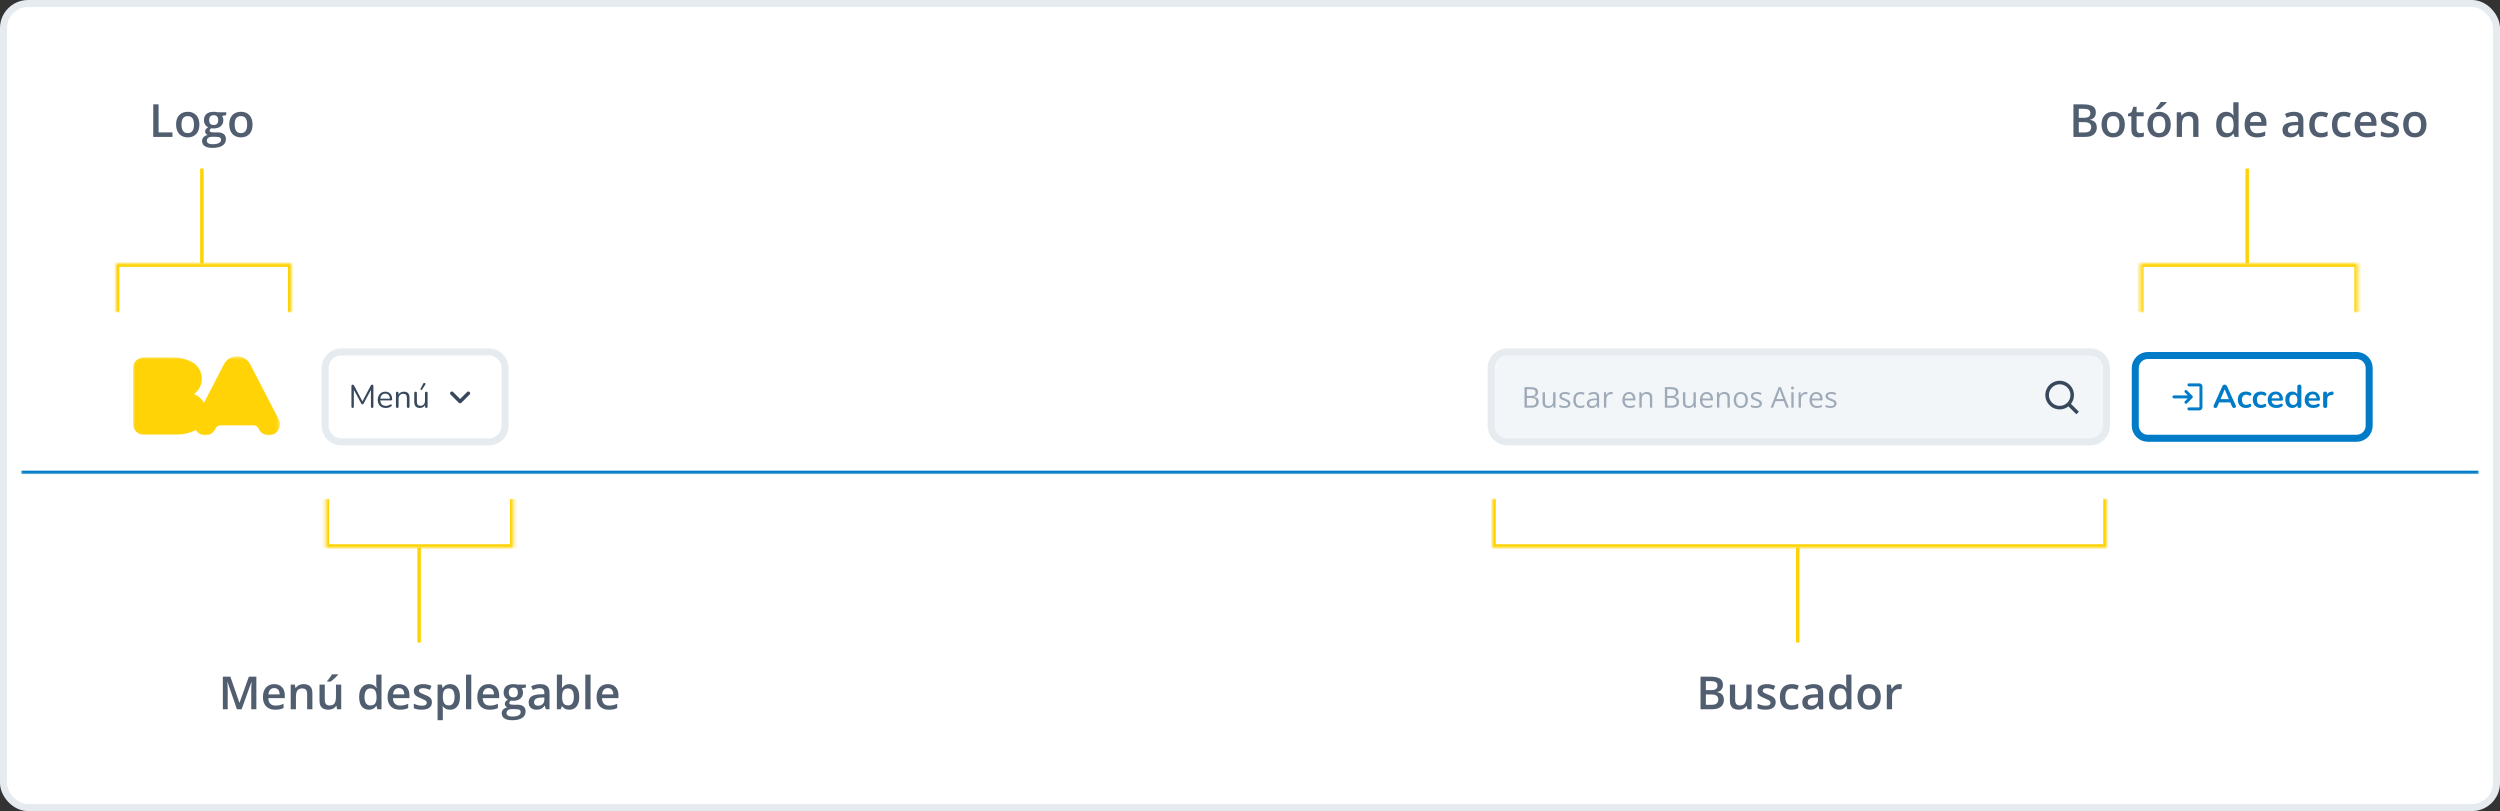 <svg width="712" height="231" viewBox="0 0 712 231" fill="none" xmlns="http://www.w3.org/2000/svg">
<rect x="0" y="0" width="712" height="231" fill="#333333" stroke="none"/>
<rect x="1" y="1" width="710" height="229" rx="7" fill="white"/>
<g clip-path="url(#clip0_5202_31726)">
<path d="M6 91H706V135.07H6V91Z" fill="white"/>
<mask id="mask0_5202_31726" style="mask-type:luminance" maskUnits="userSpaceOnUse" x="37" y="101" width="43" height="23">
<path d="M79.715 101.467H37.848V123.987H79.715V101.467Z" fill="white"/>
</mask>
<g mask="url(#mask0_5202_31726)">
<path d="M79.308 119.303L71.278 103.787C70.585 102.409 69.166 101.467 67.519 101.467H67.515C65.87 101.467 64.449 102.409 63.756 103.787L58.104 114.708C57.473 113.585 56.467 112.704 55.252 112.228C56.608 111.247 57.491 109.649 57.491 107.847C57.491 105.758 56.304 103.95 54.569 103.052C53.041 102.249 51.297 101.794 49.447 101.794H40.992C39.254 101.794 37.848 103.199 37.848 104.934V120.668C37.848 122.403 39.254 123.808 40.992 123.808H50.136C51.898 123.808 53.575 123.443 55.097 122.792L55.677 122.512C55.709 122.496 55.74 122.48 55.772 122.465C56.322 123.376 57.316 123.989 58.461 123.989C59.733 123.989 60.829 123.235 61.323 122.145C61.569 121.569 62.125 121.163 62.78 121.131H72.253C72.91 121.163 73.463 121.569 73.709 122.145C74.202 123.235 75.299 123.989 76.571 123.989C78.308 123.989 79.713 122.58 79.713 120.851C79.713 120.287 79.568 119.759 79.306 119.305" fill="#FFD305"/>
</g>
<path d="M139.236 100.224H97.215C94.668 100.224 92.603 102.289 92.603 104.836V121.234C92.603 123.781 94.668 125.846 97.215 125.846H139.236C141.783 125.846 143.848 123.781 143.848 121.234V104.836C143.848 102.289 141.783 100.224 139.236 100.224Z" fill="white"/>
<path d="M100.436 116.174C100.326 116.174 100.24 116.144 100.178 116.082C100.117 116.015 100.086 115.922 100.086 115.805V109.911C100.086 109.788 100.117 109.696 100.178 109.635C100.24 109.573 100.326 109.542 100.436 109.542C100.535 109.542 100.612 109.564 100.667 109.607C100.729 109.644 100.784 109.708 100.833 109.801L103.36 114.56H103.084L105.602 109.801C105.651 109.708 105.703 109.644 105.759 109.607C105.814 109.564 105.894 109.542 105.999 109.542C106.103 109.542 106.186 109.573 106.248 109.635C106.309 109.696 106.34 109.788 106.34 109.911V115.805C106.34 115.922 106.309 116.015 106.248 116.082C106.192 116.144 106.106 116.174 105.989 116.174C105.879 116.174 105.793 116.144 105.731 116.082C105.67 116.015 105.639 115.922 105.639 115.805V110.622H105.86L103.554 114.948C103.511 115.028 103.465 115.086 103.416 115.123C103.373 115.154 103.308 115.169 103.222 115.169C103.136 115.169 103.068 115.151 103.019 115.114C102.97 115.077 102.927 115.021 102.89 114.948L100.556 110.612H100.778V115.805C100.778 115.922 100.747 116.015 100.685 116.082C100.63 116.144 100.547 116.174 100.436 116.174ZM109.877 116.193C109.403 116.193 108.994 116.101 108.65 115.916C108.312 115.726 108.047 115.458 107.857 115.114C107.672 114.769 107.58 114.357 107.58 113.878C107.58 113.41 107.672 113.004 107.857 112.66C108.041 112.31 108.293 112.036 108.613 111.839C108.939 111.642 109.314 111.544 109.738 111.544C110.04 111.544 110.31 111.596 110.55 111.701C110.79 111.799 110.993 111.944 111.159 112.134C111.331 112.325 111.46 112.556 111.546 112.826C111.638 113.097 111.685 113.401 111.685 113.739C111.685 113.838 111.657 113.911 111.602 113.961C111.546 114.004 111.466 114.025 111.362 114.025H108.152V113.536H111.187L111.039 113.656C111.039 113.324 110.99 113.044 110.891 112.817C110.793 112.583 110.648 112.405 110.458 112.282C110.273 112.159 110.04 112.097 109.757 112.097C109.443 112.097 109.176 112.171 108.954 112.319C108.739 112.46 108.576 112.66 108.465 112.918C108.355 113.17 108.299 113.466 108.299 113.804V113.859C108.299 114.425 108.435 114.855 108.705 115.151C108.982 115.446 109.372 115.593 109.877 115.593C110.086 115.593 110.292 115.566 110.495 115.51C110.704 115.455 110.907 115.363 111.104 115.234C111.19 115.178 111.266 115.154 111.334 115.16C111.408 115.16 111.466 115.181 111.509 115.224C111.552 115.261 111.58 115.31 111.592 115.372C111.611 115.427 111.605 115.489 111.574 115.556C111.549 115.624 111.497 115.682 111.417 115.732C111.214 115.879 110.974 115.993 110.698 116.073C110.421 116.153 110.147 116.193 109.877 116.193ZM113.135 116.174C113.012 116.174 112.92 116.141 112.859 116.073C112.797 116.005 112.766 115.91 112.766 115.787V111.941C112.766 111.818 112.797 111.725 112.859 111.664C112.92 111.596 113.009 111.562 113.126 111.562C113.243 111.562 113.332 111.596 113.394 111.664C113.461 111.725 113.495 111.818 113.495 111.941V112.734L113.394 112.623C113.523 112.267 113.732 111.999 114.021 111.821C114.316 111.636 114.654 111.544 115.035 111.544C115.392 111.544 115.687 111.609 115.921 111.738C116.161 111.867 116.339 112.064 116.456 112.328C116.573 112.586 116.631 112.915 116.631 113.315V115.787C116.631 115.91 116.597 116.005 116.53 116.073C116.468 116.141 116.379 116.174 116.262 116.174C116.139 116.174 116.044 116.141 115.976 116.073C115.915 116.005 115.884 115.91 115.884 115.787V113.361C115.884 112.943 115.801 112.639 115.635 112.448C115.475 112.251 115.217 112.153 114.86 112.153C114.448 112.153 114.119 112.282 113.873 112.54C113.633 112.792 113.514 113.13 113.514 113.555V115.787C113.514 116.045 113.387 116.174 113.135 116.174ZM119.595 116.193C119.232 116.193 118.931 116.128 118.691 115.999C118.458 115.864 118.279 115.664 118.156 115.4C118.039 115.135 117.981 114.806 117.981 114.413V111.941C117.981 111.811 118.012 111.716 118.073 111.655C118.141 111.593 118.233 111.562 118.35 111.562C118.473 111.562 118.565 111.593 118.627 111.655C118.694 111.716 118.728 111.811 118.728 111.941V114.403C118.728 114.797 118.808 115.092 118.968 115.289C119.134 115.48 119.392 115.575 119.743 115.575C120.124 115.575 120.435 115.446 120.674 115.187C120.914 114.929 121.034 114.591 121.034 114.173V111.941C121.034 111.811 121.065 111.716 121.126 111.655C121.194 111.593 121.289 111.562 121.412 111.562C121.529 111.562 121.618 111.593 121.68 111.655C121.747 111.716 121.781 111.811 121.781 111.941V115.787C121.781 116.045 121.661 116.174 121.422 116.174C121.305 116.174 121.213 116.141 121.145 116.073C121.083 116.005 121.053 115.91 121.053 115.787V114.948L121.173 115.077C121.05 115.44 120.847 115.716 120.564 115.907C120.287 116.098 119.964 116.193 119.595 116.193ZM120.204 110.972C120.161 111.034 120.109 111.07 120.047 111.083C119.986 111.089 119.927 111.08 119.872 111.055C119.817 111.024 119.777 110.981 119.752 110.926C119.727 110.871 119.734 110.806 119.77 110.732L120.545 109.229C120.588 109.143 120.644 109.087 120.711 109.063C120.779 109.038 120.847 109.035 120.914 109.053C120.988 109.066 121.05 109.097 121.099 109.146C121.148 109.195 121.176 109.253 121.182 109.321C121.194 109.389 121.176 109.459 121.126 109.533L120.204 110.972Z" fill="#38485C"/>
<mask id="mask1_5202_31726" style="mask-type:luminance" maskUnits="userSpaceOnUse" x="124" y="106" width="14" height="14">
<path d="M137.186 106.886H124.887V119.184H137.186V106.886Z" fill="white"/>
</mask>
<g mask="url(#mask1_5202_31726)">
<path d="M129.048 111.646L131.037 113.635L133.025 111.646C133.225 111.446 133.547 111.446 133.747 111.646C133.947 111.846 133.947 112.169 133.747 112.369L131.395 114.721C131.195 114.921 130.873 114.921 130.673 114.721L128.321 112.369C128.121 112.169 128.121 111.846 128.321 111.646C128.52 111.452 128.848 111.446 129.048 111.646Z" fill="#38485C"/>
</g>
<path d="M139.236 100.224H97.215C94.668 100.224 92.603 102.289 92.603 104.836V121.234C92.603 123.781 94.668 125.846 97.215 125.846H139.236C141.783 125.846 143.848 123.781 143.848 121.234V104.836C143.848 102.289 141.783 100.224 139.236 100.224Z" stroke="#E6EBF0" stroke-width="2"/>
<mask id="mask2_5202_31726" style="mask-type:luminance" maskUnits="userSpaceOnUse" x="425" y="100" width="175" height="26">
<path d="M595.312 100.736H429.28C427.015 100.736 425.18 102.572 425.18 104.836V121.234C425.18 123.498 427.015 125.334 429.28 125.334H595.312C597.576 125.334 599.411 123.498 599.411 121.234V104.836C599.411 102.572 597.576 100.736 595.312 100.736Z" fill="white"/>
</mask>
<g mask="url(#mask2_5202_31726)">
<path d="M595.312 100.224H429.28C426.732 100.224 424.668 102.289 424.668 104.836V121.234C424.668 123.781 426.732 125.846 429.28 125.846H595.312C597.859 125.846 599.924 123.781 599.924 121.234V104.836C599.924 102.289 597.859 100.224 595.312 100.224Z" fill="#F3F6F9"/>
<path d="M434.18 110.257H435.837C436.569 110.257 437.118 110.366 437.487 110.585C437.855 110.804 438.039 111.176 438.039 111.702C438.039 111.929 437.995 112.133 437.907 112.315C437.822 112.493 437.696 112.641 437.531 112.759C437.365 112.876 437.161 112.958 436.918 113.003V113.043C437.174 113.083 437.401 113.157 437.599 113.263C437.796 113.37 437.951 113.52 438.063 113.712C438.175 113.904 438.231 114.148 438.231 114.444C438.231 114.805 438.147 115.109 437.979 115.357C437.814 115.605 437.579 115.794 437.275 115.922C436.97 116.047 436.61 116.11 436.193 116.11H434.18V110.257ZM434.861 112.767H435.981C436.491 112.767 436.843 112.683 437.038 112.515C437.236 112.346 437.335 112.101 437.335 111.778C437.335 111.444 437.217 111.204 436.982 111.057C436.75 110.911 436.379 110.837 435.869 110.837H434.861V112.767ZM434.861 113.339V115.529H436.078C436.598 115.529 436.966 115.428 437.182 115.225C437.399 115.02 437.507 114.743 437.507 114.396C437.507 114.175 437.457 113.985 437.359 113.828C437.262 113.67 437.105 113.55 436.886 113.468C436.67 113.382 436.381 113.339 436.017 113.339H434.861ZM443.003 111.722V116.11H442.459L442.363 115.493H442.327C442.236 115.645 442.119 115.774 441.974 115.878C441.83 115.982 441.667 116.059 441.486 116.11C441.307 116.163 441.117 116.19 440.914 116.19C440.567 116.19 440.276 116.134 440.041 116.022C439.806 115.91 439.628 115.736 439.508 115.501C439.391 115.266 439.332 114.965 439.332 114.596V111.722H440.005V114.548C440.005 114.914 440.088 115.188 440.253 115.369C440.419 115.548 440.671 115.637 441.01 115.637C441.335 115.637 441.594 115.576 441.786 115.453C441.981 115.33 442.121 115.15 442.207 114.913C442.292 114.673 442.335 114.379 442.335 114.032V111.722H443.003ZM447.247 114.909C447.247 115.189 447.176 115.425 447.035 115.617C446.896 115.807 446.696 115.95 446.435 116.046C446.175 116.142 445.866 116.19 445.506 116.19C445.199 116.19 444.933 116.166 444.709 116.118C444.485 116.07 444.289 116.002 444.12 115.914V115.301C444.299 115.389 444.513 115.469 444.761 115.541C445.009 115.613 445.263 115.649 445.522 115.649C445.901 115.649 446.175 115.588 446.347 115.465C446.517 115.342 446.603 115.176 446.603 114.965C446.603 114.845 446.568 114.739 446.499 114.649C446.432 114.555 446.318 114.466 446.158 114.38C445.998 114.292 445.777 114.196 445.494 114.092C445.214 113.985 444.971 113.88 444.765 113.776C444.562 113.669 444.405 113.54 444.293 113.387C444.183 113.235 444.129 113.038 444.129 112.795C444.129 112.424 444.278 112.14 444.577 111.942C444.878 111.742 445.273 111.642 445.762 111.642C446.026 111.642 446.273 111.669 446.502 111.722C446.734 111.773 446.951 111.842 447.151 111.93L446.927 112.463C446.745 112.385 446.552 112.32 446.347 112.266C446.141 112.213 445.931 112.186 445.718 112.186C445.411 112.186 445.175 112.237 445.009 112.339C444.847 112.44 444.765 112.579 444.765 112.755C444.765 112.891 444.803 113.003 444.877 113.091C444.955 113.179 445.077 113.262 445.245 113.339C445.413 113.417 445.635 113.508 445.91 113.612C446.185 113.713 446.422 113.818 446.623 113.928C446.823 114.035 446.976 114.165 447.083 114.32C447.193 114.472 447.247 114.669 447.247 114.909ZM450.074 116.19C449.678 116.19 449.331 116.108 449.029 115.946C448.727 115.783 448.492 115.535 448.324 115.201C448.156 114.867 448.072 114.447 448.072 113.94C448.072 113.409 448.16 112.975 448.336 112.639C448.515 112.3 448.761 112.049 449.073 111.886C449.385 111.723 449.74 111.642 450.138 111.642C450.356 111.642 450.568 111.665 450.77 111.71C450.976 111.753 451.144 111.807 451.275 111.874L451.074 112.431C450.941 112.377 450.786 112.329 450.61 112.286C450.436 112.244 450.274 112.222 450.122 112.222C449.817 112.222 449.564 112.288 449.361 112.419C449.161 112.549 449.01 112.742 448.909 112.995C448.81 113.249 448.761 113.561 448.761 113.932C448.761 114.287 448.808 114.59 448.905 114.841C449.004 115.092 449.149 115.284 449.341 115.417C449.536 115.548 449.779 115.613 450.069 115.613C450.302 115.613 450.511 115.589 450.698 115.541C450.885 115.491 451.054 115.432 451.207 115.365V115.958C451.06 116.032 450.896 116.09 450.714 116.13C450.535 116.17 450.322 116.19 450.074 116.19ZM453.889 111.65C454.412 111.65 454.8 111.767 455.054 112.002C455.308 112.237 455.434 112.612 455.434 113.127V116.11H454.95L454.822 115.461H454.79C454.667 115.621 454.539 115.756 454.405 115.866C454.272 115.972 454.117 116.054 453.941 116.11C453.767 116.163 453.554 116.19 453.3 116.19C453.033 116.19 452.796 116.143 452.588 116.05C452.382 115.956 452.22 115.815 452.099 115.625C451.982 115.436 451.923 115.196 451.923 114.905C451.923 114.467 452.097 114.131 452.444 113.896C452.791 113.661 453.319 113.533 454.029 113.512L454.785 113.48V113.211C454.785 112.832 454.705 112.567 454.542 112.415C454.379 112.262 454.149 112.186 453.853 112.186C453.623 112.186 453.404 112.22 453.196 112.286C452.988 112.353 452.791 112.432 452.604 112.523L452.4 112.018C452.597 111.917 452.824 111.83 453.08 111.758C453.336 111.686 453.606 111.65 453.889 111.65ZM454.778 113.948L454.109 113.976C453.562 113.997 453.176 114.087 452.952 114.244C452.728 114.402 452.616 114.625 452.616 114.913C452.616 115.164 452.692 115.349 452.844 115.469C452.996 115.589 453.197 115.649 453.449 115.649C453.838 115.649 454.157 115.541 454.405 115.325C454.654 115.109 454.778 114.785 454.778 114.352V113.948ZM458.797 111.642C458.885 111.642 458.977 111.647 459.074 111.658C459.169 111.666 459.255 111.678 459.33 111.694L459.246 112.31C459.174 112.292 459.094 112.277 459.005 112.266C458.917 112.256 458.834 112.25 458.757 112.25C458.581 112.25 458.414 112.286 458.257 112.359C458.102 112.428 457.966 112.529 457.848 112.663C457.731 112.794 457.639 112.952 457.572 113.139C457.506 113.323 457.472 113.529 457.472 113.756V116.11H456.803V111.722H457.356L457.428 112.531H457.456C457.547 112.368 457.656 112.22 457.784 112.086C457.912 111.95 458.061 111.842 458.229 111.762C458.4 111.682 458.589 111.642 458.797 111.642ZM463.978 111.642C464.351 111.642 464.672 111.725 464.939 111.89C465.206 112.056 465.41 112.288 465.551 112.587C465.692 112.883 465.763 113.23 465.763 113.628V114.04H462.732C462.741 114.555 462.869 114.947 463.117 115.217C463.365 115.487 463.715 115.621 464.166 115.621C464.444 115.621 464.689 115.596 464.903 115.545C465.116 115.495 465.338 115.42 465.567 115.321V115.906C465.345 116.004 465.126 116.076 464.906 116.122C464.691 116.167 464.434 116.19 464.138 116.19C463.716 116.19 463.348 116.104 463.033 115.934C462.721 115.76 462.478 115.507 462.304 115.173C462.131 114.839 462.044 114.431 462.044 113.948C462.044 113.476 462.123 113.067 462.28 112.723C462.44 112.376 462.664 112.109 462.953 111.922C463.244 111.735 463.585 111.642 463.978 111.642ZM463.97 112.186C463.615 112.186 463.332 112.302 463.121 112.535C462.91 112.767 462.785 113.091 462.745 113.508H465.067C465.064 113.246 465.023 113.016 464.943 112.819C464.865 112.619 464.746 112.464 464.586 112.355C464.426 112.242 464.221 112.186 463.97 112.186ZM468.97 111.642C469.491 111.642 469.884 111.77 470.151 112.026C470.418 112.28 470.551 112.688 470.551 113.251V116.11H469.895V113.295C469.895 112.93 469.811 112.656 469.643 112.475C469.477 112.293 469.222 112.202 468.878 112.202C468.392 112.202 468.051 112.34 467.853 112.615C467.656 112.89 467.557 113.289 467.557 113.812V116.11H466.892V111.722H467.429L467.529 112.355H467.565C467.658 112.2 467.777 112.07 467.921 111.966C468.066 111.859 468.227 111.779 468.406 111.726C468.585 111.67 468.773 111.642 468.97 111.642ZM474.15 110.257H475.808C476.539 110.257 477.089 110.366 477.458 110.585C477.826 110.804 478.01 111.176 478.01 111.702C478.01 111.929 477.966 112.133 477.878 112.315C477.792 112.493 477.667 112.641 477.502 112.759C477.336 112.876 477.132 112.958 476.889 113.003V113.043C477.145 113.083 477.372 113.157 477.569 113.263C477.767 113.37 477.922 113.52 478.034 113.712C478.146 113.904 478.202 114.148 478.202 114.444C478.202 114.805 478.118 115.109 477.95 115.357C477.785 115.605 477.549 115.794 477.245 115.922C476.941 116.047 476.581 116.11 476.164 116.11H474.15V110.257ZM474.831 112.767H475.952C476.462 112.767 476.814 112.683 477.009 112.515C477.206 112.346 477.305 112.101 477.305 111.778C477.305 111.444 477.188 111.204 476.953 111.057C476.721 110.911 476.35 110.837 475.84 110.837H474.831V112.767ZM474.831 113.339V115.529H476.048C476.569 115.529 476.937 115.428 477.153 115.225C477.369 115.02 477.478 114.743 477.478 114.396C477.478 114.175 477.428 113.985 477.329 113.828C477.233 113.67 477.076 113.55 476.857 113.468C476.641 113.382 476.351 113.339 475.988 113.339H474.831ZM482.974 111.722V116.11H482.43L482.334 115.493H482.298C482.207 115.645 482.09 115.774 481.945 115.878C481.801 115.982 481.638 116.059 481.457 116.11C481.278 116.163 481.087 116.19 480.884 116.19C480.537 116.19 480.246 116.134 480.012 116.022C479.777 115.91 479.599 115.736 479.479 115.501C479.362 115.266 479.303 114.965 479.303 114.596V111.722H479.976V114.548C479.976 114.914 480.058 115.188 480.224 115.369C480.389 115.548 480.641 115.637 480.981 115.637C481.306 115.637 481.565 115.576 481.757 115.453C481.952 115.33 482.092 115.15 482.178 114.913C482.263 114.673 482.306 114.379 482.306 114.032V111.722H482.974ZM486.069 111.642C486.442 111.642 486.763 111.725 487.03 111.89C487.297 112.056 487.501 112.288 487.642 112.587C487.784 112.883 487.855 113.23 487.855 113.628V114.04H484.824C484.832 114.555 484.96 114.947 485.208 115.217C485.456 115.487 485.806 115.621 486.257 115.621C486.535 115.621 486.78 115.596 486.994 115.545C487.207 115.495 487.429 115.42 487.658 115.321V115.906C487.437 116.004 487.217 116.076 486.998 116.122C486.782 116.167 486.525 116.19 486.229 116.19C485.807 116.19 485.439 116.104 485.124 115.934C484.812 115.76 484.569 115.507 484.396 115.173C484.222 114.839 484.135 114.431 484.135 113.948C484.135 113.476 484.214 113.067 484.372 112.723C484.531 112.376 484.756 112.109 485.044 111.922C485.335 111.735 485.677 111.642 486.069 111.642ZM486.061 112.186C485.706 112.186 485.423 112.302 485.212 112.535C485.001 112.767 484.876 113.091 484.836 113.508H487.158C487.155 113.246 487.114 113.016 487.034 112.819C486.956 112.619 486.837 112.464 486.678 112.355C486.517 112.242 486.312 112.186 486.061 112.186ZM491.061 111.642C491.582 111.642 491.975 111.77 492.242 112.026C492.509 112.28 492.642 112.688 492.642 113.251V116.11H491.986V113.295C491.986 112.93 491.902 112.656 491.734 112.475C491.568 112.293 491.314 112.202 490.969 112.202C490.483 112.202 490.142 112.34 489.944 112.615C489.747 112.89 489.648 113.289 489.648 113.812V116.11H488.984V111.722H489.52L489.62 112.355H489.656C489.75 112.2 489.868 112.07 490.012 111.966C490.156 111.859 490.318 111.779 490.497 111.726C490.676 111.67 490.864 111.642 491.061 111.642ZM497.795 113.908C497.795 114.268 497.748 114.59 497.655 114.873C497.561 115.156 497.427 115.395 497.251 115.589C497.075 115.784 496.861 115.934 496.61 116.038C496.362 116.139 496.08 116.19 495.765 116.19C495.472 116.19 495.202 116.139 494.957 116.038C494.714 115.934 494.503 115.784 494.324 115.589C494.148 115.395 494.011 115.156 493.912 114.873C493.816 114.59 493.768 114.268 493.768 113.908C493.768 113.427 493.849 113.019 494.012 112.683C494.175 112.344 494.407 112.086 494.709 111.91C495.012 111.731 495.374 111.642 495.793 111.642C496.194 111.642 496.543 111.731 496.842 111.91C497.144 112.089 497.377 112.348 497.543 112.687C497.711 113.023 497.795 113.43 497.795 113.908ZM494.456 113.908C494.456 114.26 494.503 114.566 494.596 114.825C494.69 115.084 494.834 115.284 495.029 115.425C495.224 115.567 495.474 115.637 495.781 115.637C496.085 115.637 496.335 115.567 496.53 115.425C496.728 115.284 496.873 115.084 496.966 114.825C497.06 114.566 497.106 114.26 497.106 113.908C497.106 113.558 497.06 113.257 496.966 113.003C496.873 112.747 496.729 112.549 496.534 112.411C496.339 112.272 496.087 112.202 495.778 112.202C495.321 112.202 494.986 112.353 494.773 112.655C494.561 112.956 494.456 113.374 494.456 113.908ZM501.782 114.909C501.782 115.189 501.712 115.425 501.57 115.617C501.431 115.807 501.231 115.95 500.97 116.046C500.711 116.142 500.401 116.19 500.041 116.19C499.734 116.19 499.469 116.166 499.244 116.118C499.02 116.07 498.824 116.002 498.656 115.914V115.301C498.835 115.389 499.048 115.469 499.296 115.541C499.544 115.613 499.798 115.649 500.057 115.649C500.436 115.649 500.711 115.588 500.882 115.465C501.053 115.342 501.138 115.176 501.138 114.965C501.138 114.845 501.103 114.739 501.034 114.649C500.967 114.555 500.854 114.466 500.693 114.38C500.534 114.292 500.312 114.196 500.029 114.092C499.749 113.985 499.506 113.88 499.301 113.776C499.098 113.669 498.94 113.54 498.828 113.387C498.718 113.235 498.664 113.038 498.664 112.795C498.664 112.424 498.813 112.14 499.112 111.942C499.414 111.742 499.809 111.642 500.297 111.642C500.562 111.642 500.808 111.669 501.038 111.722C501.27 111.773 501.486 111.842 501.687 111.93L501.462 112.463C501.281 112.385 501.087 112.32 500.882 112.266C500.676 112.213 500.467 112.186 500.253 112.186C499.946 112.186 499.71 112.237 499.544 112.339C499.382 112.44 499.301 112.579 499.301 112.755C499.301 112.891 499.338 113.003 499.412 113.091C499.49 113.179 499.613 113.262 499.781 113.339C499.949 113.417 500.171 113.508 500.445 113.612C500.72 113.713 500.958 113.818 501.158 113.928C501.358 114.035 501.512 114.165 501.618 114.32C501.728 114.472 501.782 114.669 501.782 114.909ZM508.753 116.11L508.032 114.252H505.686L504.969 116.11H504.281L506.571 110.233H507.183L509.457 116.11H508.753ZM507.828 113.648L507.143 111.802C507.127 111.754 507.1 111.675 507.063 111.566C507.028 111.456 506.992 111.343 506.955 111.226C506.918 111.108 506.887 111.013 506.863 110.941C506.836 111.051 506.807 111.16 506.775 111.27C506.745 111.376 506.716 111.476 506.687 111.57C506.657 111.661 506.632 111.738 506.611 111.802L505.914 113.648H507.828ZM510.834 111.722V116.11H510.17V111.722H510.834ZM510.51 110.081C510.619 110.081 510.713 110.117 510.79 110.189C510.871 110.258 510.911 110.367 510.911 110.517C510.911 110.664 510.871 110.773 510.79 110.845C510.713 110.917 510.619 110.953 510.51 110.953C510.396 110.953 510.299 110.917 510.222 110.845C510.147 110.773 510.11 110.664 510.11 110.517C510.11 110.367 510.147 110.258 510.222 110.189C510.299 110.117 510.396 110.081 510.51 110.081ZM514.237 111.642C514.325 111.642 514.418 111.647 514.514 111.658C514.61 111.666 514.695 111.678 514.77 111.694L514.686 112.31C514.613 112.292 514.534 112.277 514.445 112.266C514.357 112.256 514.275 112.25 514.197 112.25C514.021 112.25 513.855 112.286 513.697 112.359C513.542 112.428 513.406 112.529 513.289 112.663C513.171 112.794 513.079 112.952 513.012 113.139C512.945 113.323 512.912 113.529 512.912 113.756V116.11H512.243V111.722H512.796L512.868 112.531H512.896C512.987 112.368 513.096 112.22 513.224 112.086C513.352 111.95 513.501 111.842 513.669 111.762C513.84 111.682 514.029 111.642 514.237 111.642ZM517.288 111.642C517.661 111.642 517.982 111.725 518.249 111.89C518.517 112.056 518.722 112.288 518.86 112.587C519.004 112.883 519.075 113.23 519.075 113.628V114.04H516.043C516.051 114.555 516.179 114.947 516.427 115.217C516.676 115.487 517.025 115.621 517.476 115.621C517.754 115.621 517.999 115.596 518.213 115.545C518.427 115.495 518.65 115.42 518.875 115.321V115.906C518.655 116.004 518.436 116.076 518.217 116.122C518.001 116.167 517.744 116.19 517.448 116.19C517.027 116.19 516.658 116.104 516.343 115.934C516.031 115.76 515.788 115.507 515.615 115.173C515.441 114.839 515.354 114.431 515.354 113.948C515.354 113.476 515.433 113.067 515.591 112.723C515.751 112.376 515.975 112.109 516.263 111.922C516.554 111.735 516.896 111.642 517.288 111.642ZM517.28 112.186C516.925 112.186 516.642 112.302 516.431 112.535C516.22 112.767 516.095 113.091 516.055 113.508H518.377C518.374 113.246 518.333 113.016 518.253 112.819C518.175 112.619 518.057 112.464 517.897 112.355C517.736 112.242 517.531 112.186 517.28 112.186ZM523.042 114.909C523.042 115.189 522.97 115.425 522.826 115.617C522.688 115.807 522.488 115.95 522.227 116.046C521.971 116.142 521.658 116.19 521.299 116.19C520.992 116.19 520.725 116.166 520.505 116.118C520.28 116.07 520.085 116.002 519.916 115.914V115.301C520.095 115.389 520.305 115.469 520.556 115.541C520.802 115.613 521.058 115.649 521.315 115.649C521.694 115.649 521.971 115.588 522.14 115.465C522.309 115.342 522.396 115.176 522.396 114.965C522.396 114.845 522.36 114.739 522.293 114.649C522.227 114.555 522.114 114.466 521.95 114.38C521.791 114.292 521.571 114.196 521.289 114.092C521.007 113.985 520.766 113.88 520.556 113.776C520.356 113.669 520.198 113.54 520.085 113.387C519.977 113.235 519.921 113.038 519.921 112.795C519.921 112.424 520.069 112.14 520.372 111.942C520.674 111.742 521.069 111.642 521.556 111.642C521.822 111.642 522.068 111.669 522.299 111.722C522.529 111.773 522.744 111.842 522.944 111.93L522.719 112.463C522.539 112.385 522.345 112.32 522.14 112.266C521.935 112.213 521.725 112.186 521.509 112.186C521.207 112.186 520.966 112.237 520.802 112.339C520.638 112.44 520.556 112.579 520.556 112.755C520.556 112.891 520.597 113.003 520.669 113.091C520.746 113.179 520.869 113.262 521.038 113.339C521.207 113.417 521.427 113.508 521.704 113.612C521.981 113.713 522.217 113.818 522.416 113.928C522.616 114.035 522.77 114.165 522.878 114.32C522.985 114.472 523.042 114.669 523.042 114.909Z" fill="#9EAAB8"/>
<path d="M574.814 100.736H595.312C597.577 100.736 599.411 102.572 599.411 104.836V121.234C599.411 123.498 597.577 125.334 595.312 125.334H574.814V100.736Z" fill="#F3F6F9"/>
<mask id="mask3_5202_31726" style="mask-type:luminance" maskUnits="userSpaceOnUse" x="580" y="106" width="14" height="14">
<path d="M593.262 106.886H580.963V119.184H593.262V106.886Z" fill="white"/>
</mask>
<g mask="url(#mask3_5202_31726)">
<path d="M586.59 116.606C587.502 116.606 588.378 116.302 589.096 115.743L591.346 117.99L592.068 117.268L589.818 115.02C590.382 114.289 590.684 113.389 590.674 112.465C590.659 111.542 590.336 110.65 589.752 109.935C589.168 109.22 588.358 108.724 587.456 108.528C586.554 108.332 585.611 108.447 584.781 108.855C583.951 109.262 583.285 109.939 582.89 110.773C582.496 111.608 582.398 112.552 582.608 113.451C582.818 114.35 583.326 115.151 584.048 115.725C584.771 116.298 585.668 116.61 586.59 116.608V116.606ZM586.59 109.448C587.2 109.448 587.794 109.627 588.297 109.964C588.804 110.301 589.198 110.78 589.429 111.341C589.66 111.902 589.721 112.519 589.603 113.115C589.485 113.71 589.193 114.257 588.763 114.686C588.332 115.115 587.789 115.408 587.195 115.526C586.595 115.644 585.98 115.584 585.417 115.351C584.858 115.119 584.381 114.725 584.043 114.22C583.705 113.715 583.526 113.121 583.526 112.514C583.526 111.702 583.848 110.922 584.428 110.348C585.001 109.773 585.78 109.449 586.59 109.448Z" fill="#38485C"/>
</g>
<path d="M595.312 100.224H429.28C426.732 100.224 424.668 102.289 424.668 104.836V121.234C424.668 123.781 426.732 125.846 429.28 125.846H595.312C597.859 125.846 599.924 123.781 599.924 121.234V104.836C599.924 102.289 597.859 100.224 595.312 100.224Z" stroke="#E6EBF0" stroke-width="2"/>
</g>
<path d="M595.312 100.224H429.28C426.732 100.224 424.668 102.289 424.668 104.836V121.234C424.668 123.781 426.732 125.846 429.28 125.846H595.312C597.859 125.846 599.924 123.781 599.924 121.234V104.836C599.924 102.289 597.859 100.224 595.312 100.224Z" stroke="#E6EBF0" stroke-width="2"/>
<path d="M622.256 111.199C622.092 111.365 622.092 111.63 622.256 111.797L623.071 112.608H619.141C618.905 112.608 618.715 112.8 618.715 113.035C618.715 113.27 618.905 113.462 619.141 113.462H623.071L622.256 114.274C622.092 114.44 622.092 114.705 622.256 114.871C622.425 115.038 622.687 115.038 622.856 114.871L624.388 113.338C624.557 113.172 624.557 112.903 624.388 112.736L622.856 111.199C622.687 111.032 622.425 111.032 622.256 111.199ZM626.402 116.024H623.409C623.174 116.024 622.984 116.217 622.984 116.451C622.984 116.686 623.174 116.878 623.409 116.878H626.402C626.868 116.878 627.253 116.494 627.253 116.024V110.046C627.253 109.576 626.868 109.192 626.402 109.192H623.409C623.174 109.192 622.984 109.384 622.984 109.619C622.984 109.854 623.174 110.046 623.409 110.046H626.402V116.024Z" fill="#007BC7"/>
<path d="M630.932 116.184C630.783 116.184 630.665 116.15 630.573 116.082C630.486 116.014 630.435 115.925 630.414 115.815C630.399 115.698 630.419 115.569 630.481 115.427L632.915 110.031C632.997 109.853 633.089 109.727 633.202 109.653C633.32 109.573 633.453 109.533 633.597 109.533C633.74 109.533 633.868 109.573 633.976 109.653C634.094 109.727 634.191 109.853 634.273 110.031L636.717 115.427C636.784 115.569 636.81 115.698 636.789 115.815C636.774 115.931 636.717 116.024 636.635 116.091C636.548 116.153 636.436 116.184 636.292 116.184C636.118 116.184 635.985 116.144 635.887 116.064C635.795 115.978 635.713 115.848 635.636 115.676L635.037 114.283L635.534 114.606H631.644L632.141 114.283L631.552 115.676C631.47 115.855 631.388 115.984 631.301 116.064C631.214 116.144 631.091 116.184 630.932 116.184ZM633.581 110.889L632.29 113.961L632.049 113.665H635.129L634.898 113.961L633.597 110.889H633.581ZM639.659 116.202C639.187 116.202 638.777 116.107 638.424 115.916C638.075 115.719 637.804 115.443 637.614 115.086C637.425 114.729 637.327 114.311 637.327 113.831C637.327 113.469 637.378 113.146 637.486 112.863C637.594 112.574 637.753 112.331 637.952 112.134C638.157 111.931 638.403 111.778 638.69 111.673C638.982 111.562 639.305 111.507 639.659 111.507C639.864 111.507 640.084 111.535 640.315 111.59C640.556 111.645 640.781 111.738 640.991 111.867C641.089 111.928 641.15 112.002 641.181 112.088C641.212 112.174 641.222 112.263 641.201 112.356C641.181 112.442 641.145 112.519 641.083 112.586C641.027 112.648 640.955 112.688 640.868 112.706C640.781 112.718 640.689 112.697 640.581 112.642C640.448 112.562 640.31 112.503 640.166 112.466C640.028 112.423 639.889 112.402 639.761 112.402C639.561 112.402 639.382 112.436 639.228 112.503C639.075 112.565 638.941 112.657 638.829 112.78C638.726 112.897 638.644 113.044 638.593 113.223C638.537 113.401 638.506 113.607 638.506 113.841C638.506 114.296 638.613 114.655 638.829 114.92C639.054 115.178 639.362 115.307 639.761 115.307C639.889 115.307 640.023 115.289 640.161 115.252C640.299 115.215 640.443 115.157 640.581 115.077C640.689 115.021 640.781 115.003 640.858 115.021C640.945 115.04 641.017 115.083 641.073 115.151C641.13 115.212 641.16 115.289 641.176 115.381C641.186 115.467 641.176 115.553 641.135 115.639C641.104 115.725 641.042 115.796 640.95 115.852C640.75 115.975 640.535 116.064 640.305 116.119C640.079 116.174 639.864 116.202 639.659 116.202ZM643.922 116.202C643.451 116.202 643.036 116.107 642.687 115.916C642.334 115.719 642.067 115.443 641.873 115.086C641.683 114.729 641.591 114.311 641.591 113.831C641.591 113.469 641.642 113.146 641.744 112.863C641.857 112.574 642.011 112.331 642.216 112.134C642.421 111.931 642.667 111.778 642.954 111.673C643.241 111.562 643.564 111.507 643.922 111.507C644.127 111.507 644.343 111.535 644.578 111.59C644.819 111.645 645.039 111.738 645.25 111.867C645.347 111.928 645.414 112.002 645.444 112.088C645.475 112.174 645.48 112.263 645.465 112.356C645.444 112.442 645.403 112.519 645.342 112.586C645.285 112.648 645.219 112.688 645.132 112.706C645.045 112.718 644.947 112.697 644.845 112.642C644.712 112.562 644.573 112.503 644.43 112.466C644.286 112.423 644.153 112.402 644.025 112.402C643.82 112.402 643.641 112.436 643.487 112.503C643.333 112.565 643.205 112.657 643.092 112.78C642.99 112.897 642.908 113.044 642.851 113.223C642.795 113.401 642.769 113.607 642.769 113.841C642.769 114.296 642.877 114.655 643.092 114.92C643.313 115.178 643.625 115.307 644.025 115.307C644.153 115.307 644.286 115.289 644.419 115.252C644.563 115.215 644.701 115.157 644.845 115.077C644.947 115.021 645.039 115.003 645.121 115.021C645.209 115.04 645.28 115.083 645.332 115.151C645.388 115.212 645.424 115.289 645.434 115.381C645.449 115.467 645.434 115.553 645.398 115.639C645.367 115.725 645.306 115.796 645.214 115.852C645.009 115.975 644.794 116.064 644.568 116.119C644.343 116.174 644.127 116.202 643.922 116.202ZM648.319 116.202C647.812 116.202 647.371 116.107 647.002 115.916C646.633 115.725 646.346 115.455 646.146 115.104C645.947 114.754 645.849 114.339 645.849 113.859C645.849 113.392 645.947 112.983 646.136 112.632C646.331 112.282 646.597 112.008 646.936 111.811C647.284 111.608 647.673 111.507 648.109 111.507C648.427 111.507 648.714 111.559 648.965 111.664C649.226 111.768 649.441 111.919 649.621 112.116C649.805 112.313 649.944 112.552 650.036 112.835C650.133 113.112 650.184 113.426 650.184 113.776C650.184 113.887 650.143 113.973 650.067 114.034C649.99 114.09 649.882 114.117 649.744 114.117H646.782V113.453H649.375L649.226 113.592C649.226 113.309 649.18 113.072 649.098 112.881C649.016 112.691 648.898 112.546 648.734 112.448C648.58 112.343 648.391 112.291 648.155 112.291C647.899 112.291 647.673 112.353 647.489 112.476C647.315 112.592 647.176 112.761 647.074 112.983C646.982 113.198 646.936 113.456 646.936 113.758V113.822C646.936 114.326 647.053 114.705 647.289 114.957C647.53 115.203 647.878 115.326 648.34 115.326C648.498 115.326 648.678 115.307 648.873 115.27C649.078 115.227 649.267 115.157 649.447 115.058C649.575 114.984 649.687 114.954 649.79 114.966C649.887 114.972 649.964 115.006 650.02 115.067C650.082 115.129 650.118 115.206 650.128 115.298C650.143 115.384 650.123 115.473 650.072 115.566C650.031 115.658 649.954 115.738 649.841 115.805C649.626 115.941 649.38 116.042 649.098 116.11C648.821 116.171 648.56 116.202 648.319 116.202ZM652.834 116.202C652.439 116.202 652.091 116.107 651.788 115.916C651.496 115.725 651.266 115.455 651.097 115.104C650.933 114.748 650.851 114.33 650.851 113.85C650.851 113.364 650.933 112.949 651.097 112.605C651.266 112.254 651.496 111.984 651.788 111.793C652.091 111.602 652.439 111.507 652.834 111.507C653.208 111.507 653.531 111.599 653.807 111.784C654.094 111.968 654.284 112.211 654.381 112.512H654.279V110.114C654.279 109.924 654.33 109.779 654.427 109.681C654.525 109.582 654.668 109.533 654.853 109.533C655.037 109.533 655.176 109.582 655.278 109.681C655.381 109.779 655.432 109.924 655.432 110.114V115.593C655.432 115.784 655.386 115.931 655.283 116.036C655.186 116.134 655.048 116.184 654.863 116.184C654.679 116.184 654.535 116.134 654.438 116.036C654.34 115.931 654.289 115.784 654.289 115.593V114.874L654.392 115.151C654.299 115.47 654.11 115.725 653.828 115.916C653.546 116.107 653.213 116.202 652.834 116.202ZM653.157 115.326C653.382 115.326 653.582 115.27 653.756 115.16C653.925 115.049 654.059 114.886 654.151 114.671C654.248 114.449 654.299 114.176 654.299 113.85C654.299 113.358 654.192 112.992 653.987 112.752C653.777 112.506 653.5 112.383 653.157 112.383C652.926 112.383 652.726 112.439 652.557 112.549C652.383 112.654 652.25 112.817 652.147 113.038C652.055 113.253 652.009 113.524 652.009 113.85C652.009 114.336 652.116 114.705 652.326 114.957C652.531 115.203 652.808 115.326 653.157 115.326ZM658.85 116.202C658.343 116.202 657.902 116.107 657.533 115.916C657.164 115.725 656.877 115.455 656.672 115.104C656.477 114.754 656.38 114.339 656.38 113.859C656.38 113.392 656.472 112.983 656.667 112.632C656.862 112.282 657.128 112.008 657.466 111.811C657.81 111.608 658.204 111.507 658.64 111.507C658.957 111.507 659.244 111.559 659.496 111.664C659.757 111.768 659.972 111.919 660.152 112.116C660.336 112.313 660.474 112.552 660.567 112.835C660.664 113.112 660.715 113.426 660.715 113.776C660.715 113.887 660.674 113.973 660.592 114.034C660.52 114.09 660.413 114.117 660.269 114.117H657.313V113.453H659.9L659.757 113.592C659.757 113.309 659.711 113.072 659.624 112.881C659.547 112.691 659.424 112.546 659.265 112.448C659.111 112.343 658.917 112.291 658.686 112.291C658.425 112.291 658.204 112.353 658.02 112.476C657.84 112.592 657.702 112.761 657.605 112.983C657.512 113.198 657.466 113.456 657.466 113.758V113.822C657.466 114.326 657.584 114.705 657.82 114.957C658.056 115.203 658.409 115.326 658.87 115.326C659.029 115.326 659.209 115.307 659.403 115.27C659.608 115.227 659.798 115.157 659.977 115.058C660.105 114.984 660.218 114.954 660.315 114.966C660.418 114.972 660.495 115.006 660.546 115.067C660.608 115.129 660.649 115.206 660.659 115.298C660.669 115.384 660.654 115.473 660.602 115.566C660.561 115.658 660.485 115.738 660.372 115.805C660.157 115.941 659.911 116.042 659.624 116.11C659.347 116.171 659.091 116.202 658.85 116.202ZM662.217 116.184C662.027 116.184 661.878 116.134 661.776 116.036C661.679 115.931 661.627 115.784 661.627 115.593V112.107C661.627 111.916 661.679 111.771 661.776 111.673C661.873 111.575 662.012 111.525 662.191 111.525C662.37 111.525 662.509 111.575 662.606 111.673C662.703 111.771 662.755 111.916 662.755 112.107V112.688H662.663C662.745 112.319 662.914 112.039 663.17 111.848C663.421 111.658 663.754 111.544 664.174 111.507C664.302 111.495 664.405 111.529 664.477 111.608C664.559 111.682 664.605 111.799 664.615 111.959C664.63 112.113 664.589 112.239 664.507 112.337C664.425 112.429 664.302 112.485 664.138 112.503L663.933 112.522C663.559 112.559 663.277 112.675 663.083 112.872C662.893 113.063 662.801 113.333 662.801 113.684V115.593C662.801 115.784 662.75 115.931 662.652 116.036C662.555 116.134 662.406 116.184 662.217 116.184Z" fill="#007BC7"/>
<path d="M671.154 101.249H611.71C609.729 101.249 608.123 102.855 608.123 104.836V121.234C608.123 123.215 609.729 124.821 611.71 124.821H671.154C673.135 124.821 674.741 123.215 674.741 121.234V104.836C674.741 102.855 673.135 101.249 671.154 101.249Z" stroke="#007BC7" stroke-width="2"/>
<mask id="mask4_5202_31726" style="mask-type:luminance" maskUnits="userSpaceOnUse" x="6" y="91" width="700" height="45">
<path d="M6 91H706V135.07H6V91Z" fill="#007BC7"/>
</mask>
<g mask="url(#mask4_5202_31726)">
<path d="M706 134.045H6V136.095H706V134.045Z" fill="#007BC7"/>
</g>
</g>
<path d="M43.643 39V29.72H45.166V37.705H49.108V39H43.643ZM56.783 35.471C56.783 36.055 56.706 36.573 56.554 37.026C56.402 37.479 56.18 37.862 55.888 38.175C55.596 38.484 55.245 38.721 54.834 38.886C54.423 39.047 53.96 39.127 53.444 39.127C52.961 39.127 52.519 39.047 52.117 38.886C51.715 38.721 51.366 38.484 51.07 38.175C50.778 37.862 50.551 37.479 50.391 37.026C50.23 36.573 50.149 36.055 50.149 35.471C50.149 34.696 50.283 34.04 50.549 33.503C50.82 32.961 51.205 32.549 51.705 32.265C52.204 31.982 52.798 31.84 53.488 31.84C54.136 31.84 54.707 31.982 55.202 32.265C55.697 32.549 56.084 32.961 56.364 33.503C56.643 34.045 56.783 34.7 56.783 35.471ZM51.685 35.471C51.685 35.983 51.747 36.421 51.87 36.785C51.997 37.149 52.191 37.428 52.454 37.623C52.716 37.813 53.054 37.908 53.469 37.908C53.884 37.908 54.222 37.813 54.485 37.623C54.747 37.428 54.94 37.149 55.062 36.785C55.185 36.421 55.247 35.983 55.247 35.471C55.247 34.959 55.185 34.525 55.062 34.169C54.94 33.81 54.747 33.537 54.485 33.351C54.222 33.16 53.882 33.065 53.463 33.065C52.845 33.065 52.394 33.272 52.111 33.687C51.827 34.102 51.685 34.696 51.685 35.471ZM60.502 42.123C59.55 42.123 58.82 41.952 58.312 41.609C57.805 41.266 57.551 40.786 57.551 40.168C57.551 39.736 57.686 39.37 57.957 39.07C58.228 38.774 58.615 38.568 59.119 38.454C58.928 38.37 58.763 38.238 58.623 38.06C58.488 37.879 58.42 37.678 58.42 37.458C58.42 37.195 58.495 36.971 58.643 36.785C58.791 36.599 59.013 36.419 59.309 36.245C58.941 36.089 58.645 35.835 58.42 35.483C58.2 35.128 58.09 34.711 58.09 34.233C58.09 33.725 58.198 33.294 58.414 32.938C58.63 32.578 58.945 32.305 59.36 32.119C59.775 31.929 60.276 31.834 60.864 31.834C60.991 31.834 61.129 31.842 61.277 31.859C61.429 31.872 61.569 31.889 61.696 31.91C61.827 31.927 61.926 31.946 61.994 31.967H64.425V32.798L63.232 33.02C63.346 33.181 63.437 33.365 63.505 33.573C63.573 33.776 63.606 33.998 63.606 34.239C63.606 34.967 63.355 35.541 62.851 35.959C62.352 36.374 61.662 36.581 60.782 36.581C60.57 36.573 60.365 36.556 60.166 36.531C60.014 36.624 59.897 36.727 59.817 36.842C59.736 36.952 59.696 37.077 59.696 37.216C59.696 37.331 59.736 37.424 59.817 37.496C59.897 37.563 60.016 37.614 60.172 37.648C60.333 37.682 60.528 37.699 60.756 37.699H61.969C62.739 37.699 63.327 37.862 63.733 38.188C64.14 38.513 64.343 38.992 64.343 39.622C64.343 40.422 64.013 41.038 63.352 41.469C62.692 41.905 61.742 42.123 60.502 42.123ZM60.56 41.076C61.08 41.076 61.518 41.025 61.873 40.923C62.229 40.822 62.498 40.676 62.68 40.485C62.862 40.299 62.953 40.077 62.953 39.819C62.953 39.59 62.895 39.415 62.781 39.292C62.667 39.169 62.496 39.085 62.267 39.038C62.039 38.992 61.755 38.968 61.416 38.968H60.312C60.037 38.968 59.794 39.011 59.582 39.095C59.37 39.184 59.205 39.311 59.087 39.476C58.973 39.641 58.916 39.84 58.916 40.073C58.916 40.394 59.057 40.642 59.341 40.815C59.629 40.989 60.035 41.076 60.56 41.076ZM60.852 35.604C61.287 35.604 61.611 35.486 61.823 35.248C62.034 35.007 62.14 34.669 62.14 34.233C62.14 33.759 62.03 33.404 61.81 33.166C61.594 32.929 61.273 32.811 60.845 32.811C60.426 32.811 60.107 32.932 59.887 33.173C59.671 33.414 59.563 33.772 59.563 34.246C59.563 34.673 59.671 35.007 59.887 35.248C60.107 35.486 60.428 35.604 60.852 35.604ZM71.928 35.471C71.928 36.055 71.852 36.573 71.7 37.026C71.547 37.479 71.325 37.862 71.033 38.175C70.741 38.484 70.39 38.721 69.98 38.886C69.569 39.047 69.106 39.127 68.589 39.127C68.107 39.127 67.665 39.047 67.263 38.886C66.861 38.721 66.512 38.484 66.215 38.175C65.923 37.862 65.697 37.479 65.536 37.026C65.375 36.573 65.295 36.055 65.295 35.471C65.295 34.696 65.428 34.04 65.695 33.503C65.966 32.961 66.351 32.549 66.85 32.265C67.349 31.982 67.944 31.84 68.634 31.84C69.281 31.84 69.853 31.982 70.348 32.265C70.843 32.549 71.23 32.961 71.509 33.503C71.789 34.045 71.928 34.7 71.928 35.471ZM66.831 35.471C66.831 35.983 66.892 36.421 67.015 36.785C67.142 37.149 67.337 37.428 67.599 37.623C67.862 37.813 68.2 37.908 68.615 37.908C69.029 37.908 69.368 37.813 69.63 37.623C69.893 37.428 70.085 37.149 70.208 36.785C70.331 36.421 70.392 35.983 70.392 35.471C70.392 34.959 70.331 34.525 70.208 34.169C70.085 33.81 69.893 33.537 69.63 33.351C69.368 33.16 69.027 33.065 68.608 33.065C67.991 33.065 67.54 33.272 67.256 33.687C66.973 34.102 66.831 34.696 66.831 35.471Z" fill="#505E70"/>
<mask id="path-24-inside-1_5202_31726" fill="white">
<path d="M33 75H83V89H33V75Z"/>
</mask>
<path d="M33 75V74H32V75H33ZM83 75H84V74H83V75ZM33 76H83V74H33V76ZM82 75V89H84V75H82ZM34 89V75H32V89H34Z" fill="#FDD306" mask="url(#path-24-inside-1_5202_31726)"/>
<line x1="57.5" y1="75" x2="57.5" y2="48" stroke="#FDD306"/>
<path d="M590.512 29.72H593.273C594.471 29.72 595.375 29.893 595.984 30.24C596.593 30.587 596.898 31.186 596.898 32.037C596.898 32.392 596.834 32.714 596.708 33.002C596.585 33.285 596.405 33.52 596.168 33.706C595.931 33.888 595.639 34.011 595.292 34.074V34.138C595.652 34.201 595.971 34.313 596.25 34.474C596.534 34.635 596.756 34.866 596.917 35.166C597.082 35.467 597.165 35.856 597.165 36.334C597.165 36.901 597.029 37.383 596.758 37.781C596.492 38.179 596.109 38.482 595.609 38.689C595.114 38.896 594.526 39 593.845 39H590.512V29.72ZM592.036 33.547H593.496C594.185 33.547 594.664 33.435 594.93 33.211C595.197 32.987 595.33 32.659 595.33 32.227C595.33 31.787 595.171 31.47 594.854 31.275C594.541 31.08 594.042 30.983 593.356 30.983H592.036V33.547ZM592.036 34.779V37.724H593.642C594.353 37.724 594.852 37.587 595.14 37.312C595.427 37.036 595.571 36.664 595.571 36.194C595.571 35.907 595.506 35.657 595.375 35.445C595.248 35.234 595.038 35.071 594.746 34.956C594.454 34.838 594.061 34.779 593.565 34.779H592.036ZM605.15 35.471C605.15 36.055 605.074 36.573 604.921 37.026C604.769 37.479 604.547 37.862 604.255 38.175C603.963 38.484 603.612 38.721 603.201 38.886C602.791 39.047 602.327 39.127 601.811 39.127C601.329 39.127 600.886 39.047 600.484 38.886C600.082 38.721 599.733 38.484 599.437 38.175C599.145 37.862 598.919 37.479 598.758 37.026C598.597 36.573 598.517 36.055 598.517 35.471C598.517 34.696 598.65 34.04 598.917 33.503C599.187 32.961 599.572 32.549 600.072 32.265C600.571 31.982 601.166 31.84 601.855 31.84C602.503 31.84 603.074 31.982 603.569 32.265C604.064 32.549 604.452 32.961 604.731 33.503C605.01 34.045 605.15 34.7 605.15 35.471ZM600.053 35.471C600.053 35.983 600.114 36.421 600.237 36.785C600.364 37.149 600.558 37.428 600.821 37.623C601.083 37.813 601.422 37.908 601.836 37.908C602.251 37.908 602.59 37.813 602.852 37.623C603.114 37.428 603.307 37.149 603.43 36.785C603.552 36.421 603.614 35.983 603.614 35.471C603.614 34.959 603.552 34.525 603.43 34.169C603.307 33.81 603.114 33.537 602.852 33.351C602.59 33.16 602.249 33.065 601.83 33.065C601.212 33.065 600.762 33.272 600.478 33.687C600.194 34.102 600.053 34.696 600.053 35.471ZM609.479 37.921C609.674 37.921 609.866 37.904 610.057 37.87C610.247 37.832 610.421 37.788 610.577 37.737V38.867C610.412 38.939 610.198 39 609.936 39.051C609.674 39.102 609.401 39.127 609.117 39.127C608.719 39.127 608.362 39.061 608.044 38.93C607.727 38.795 607.475 38.564 607.289 38.238C607.103 37.912 607.01 37.462 607.01 36.886V33.109H606.051V32.443L607.08 31.916L607.568 30.412H608.508V31.973H610.52V33.109H608.508V36.867C608.508 37.223 608.597 37.487 608.774 37.661C608.952 37.834 609.187 37.921 609.479 37.921ZM618.226 35.471C618.226 36.055 618.15 36.573 617.998 37.026C617.845 37.479 617.623 37.862 617.331 38.175C617.039 38.484 616.688 38.721 616.277 38.886C615.867 39.047 615.403 39.127 614.887 39.127C614.405 39.127 613.963 39.047 613.561 38.886C613.159 38.721 612.809 38.484 612.513 38.175C612.221 37.862 611.995 37.479 611.834 37.026C611.673 36.573 611.593 36.055 611.593 35.471C611.593 34.696 611.726 34.04 611.993 33.503C612.264 32.961 612.649 32.549 613.148 32.265C613.647 31.982 614.242 31.84 614.932 31.84C615.579 31.84 616.15 31.982 616.646 32.265C617.141 32.549 617.528 32.961 617.807 33.503C618.086 34.045 618.226 34.7 618.226 35.471ZM613.129 35.471C613.129 35.983 613.19 36.421 613.313 36.785C613.44 37.149 613.635 37.428 613.897 37.623C614.159 37.813 614.498 37.908 614.913 37.908C615.327 37.908 615.666 37.813 615.928 37.623C616.191 37.428 616.383 37.149 616.506 36.785C616.629 36.421 616.69 35.983 616.69 35.471C616.69 34.959 616.629 34.525 616.506 34.169C616.383 33.81 616.191 33.537 615.928 33.351C615.666 33.16 615.325 33.065 614.906 33.065C614.288 33.065 613.838 33.272 613.554 33.687C613.271 34.102 613.129 34.696 613.129 35.471ZM617.083 29.041V29.168C616.982 29.29 616.844 29.438 616.671 29.612C616.497 29.781 616.309 29.961 616.106 30.151C615.903 30.338 615.702 30.517 615.503 30.691C615.304 30.86 615.124 31.004 614.963 31.123H613.967V30.957C614.106 30.797 614.261 30.604 614.43 30.38C614.604 30.156 614.773 29.925 614.938 29.688C615.107 29.451 615.249 29.235 615.363 29.041H617.083ZM623.603 31.84C624.394 31.84 625.01 32.045 625.45 32.456C625.894 32.862 626.116 33.516 626.116 34.417V39H624.625V34.696C624.625 34.15 624.512 33.742 624.288 33.471C624.064 33.196 623.717 33.059 623.247 33.059C622.566 33.059 622.092 33.268 621.825 33.687C621.563 34.106 621.432 34.713 621.432 35.509V39H619.94V31.973H621.102L621.311 32.925H621.394C621.546 32.68 621.734 32.479 621.958 32.322C622.187 32.161 622.441 32.041 622.72 31.96C623.004 31.88 623.298 31.84 623.603 31.84ZM633.943 39.127C633.105 39.127 632.432 38.822 631.924 38.213C631.421 37.599 631.169 36.696 631.169 35.502C631.169 34.296 631.425 33.384 631.937 32.767C632.453 32.149 633.132 31.84 633.975 31.84C634.33 31.84 634.641 31.889 634.908 31.986C635.174 32.079 635.403 32.206 635.593 32.367C635.788 32.528 635.953 32.707 636.088 32.906H636.158C636.137 32.775 636.112 32.587 636.082 32.341C636.057 32.092 636.044 31.861 636.044 31.649V29.123H637.542V39H636.374L636.107 38.041H636.044C635.917 38.245 635.756 38.429 635.562 38.594C635.371 38.755 635.143 38.884 634.876 38.981C634.614 39.078 634.303 39.127 633.943 39.127ZM634.362 37.915C635.001 37.915 635.451 37.73 635.714 37.362C635.976 36.994 636.112 36.442 636.12 35.706V35.509C636.12 34.722 635.993 34.119 635.739 33.7C635.485 33.276 635.022 33.065 634.349 33.065C633.812 33.065 633.401 33.283 633.118 33.719C632.838 34.15 632.699 34.753 632.699 35.528C632.699 36.302 632.838 36.895 633.118 37.305C633.401 37.711 633.816 37.915 634.362 37.915ZM642.48 31.84C643.107 31.84 643.644 31.969 644.093 32.227C644.541 32.485 644.886 32.851 645.127 33.325C645.369 33.799 645.489 34.366 645.489 35.026V35.826H640.798C640.815 36.508 640.997 37.032 641.344 37.4C641.695 37.769 642.186 37.953 642.817 37.953C643.265 37.953 643.667 37.91 644.023 37.826C644.383 37.737 644.753 37.608 645.134 37.438V38.651C644.783 38.816 644.425 38.937 644.061 39.013C643.697 39.089 643.261 39.127 642.753 39.127C642.064 39.127 641.456 38.994 640.932 38.727C640.411 38.456 640.003 38.054 639.707 37.521C639.415 36.988 639.269 36.325 639.269 35.534C639.269 34.747 639.402 34.078 639.668 33.528C639.935 32.978 640.31 32.559 640.792 32.272C641.274 31.984 641.837 31.84 642.48 31.84ZM642.48 32.963C642.011 32.963 641.63 33.116 641.338 33.42C641.05 33.725 640.881 34.172 640.83 34.76H644.029C644.025 34.408 643.966 34.097 643.852 33.827C643.742 33.556 643.572 33.344 643.344 33.192C643.119 33.04 642.832 32.963 642.48 32.963ZM653.303 31.84C654.192 31.84 654.863 32.037 655.315 32.43C655.772 32.824 656.001 33.437 656.001 34.271V39H654.941L654.655 38.003H654.604C654.406 38.257 654.2 38.467 653.989 38.632C653.777 38.797 653.532 38.92 653.252 39C652.977 39.085 652.641 39.127 652.243 39.127C651.824 39.127 651.45 39.051 651.12 38.898C650.79 38.742 650.529 38.505 650.339 38.188C650.148 37.87 650.053 37.468 650.053 36.981C650.053 36.258 650.322 35.714 650.859 35.35C651.401 34.986 652.218 34.785 653.31 34.747L654.528 34.703V34.334C654.528 33.848 654.414 33.501 654.186 33.294C653.961 33.086 653.644 32.982 653.233 32.982C652.882 32.982 652.542 33.033 652.211 33.135C651.881 33.236 651.56 33.361 651.247 33.509L650.764 32.456C651.107 32.274 651.496 32.126 651.932 32.011C652.372 31.897 652.829 31.84 653.303 31.84ZM654.522 35.642L653.614 35.674C652.869 35.699 652.347 35.826 652.046 36.055C651.746 36.283 651.596 36.596 651.596 36.994C651.596 37.341 651.699 37.595 651.907 37.756C652.114 37.912 652.387 37.991 652.726 37.991C653.242 37.991 653.669 37.845 654.008 37.553C654.351 37.257 654.522 36.823 654.522 36.252V35.642ZM660.92 39.127C660.256 39.127 659.681 38.998 659.194 38.74C658.707 38.482 658.333 38.086 658.07 37.553C657.808 37.02 657.677 36.342 657.677 35.522C657.677 34.667 657.821 33.968 658.108 33.427C658.396 32.885 658.794 32.485 659.302 32.227C659.814 31.969 660.4 31.84 661.06 31.84C661.479 31.84 661.858 31.882 662.196 31.967C662.539 32.047 662.829 32.147 663.066 32.265L662.622 33.459C662.363 33.353 662.099 33.264 661.828 33.192C661.557 33.12 661.297 33.084 661.047 33.084C660.637 33.084 660.294 33.175 660.019 33.357C659.748 33.539 659.545 33.81 659.41 34.169C659.278 34.529 659.213 34.976 659.213 35.509C659.213 36.025 659.281 36.461 659.416 36.816C659.551 37.168 659.752 37.434 660.019 37.616C660.286 37.794 660.614 37.883 661.003 37.883C661.388 37.883 661.733 37.836 662.038 37.743C662.342 37.65 662.63 37.529 662.901 37.381V38.676C662.634 38.829 662.349 38.941 662.044 39.013C661.739 39.089 661.365 39.127 660.92 39.127ZM667.382 39.127C666.718 39.127 666.142 38.998 665.656 38.74C665.169 38.482 664.795 38.086 664.532 37.553C664.27 37.02 664.139 36.342 664.139 35.522C664.139 34.667 664.283 33.968 664.57 33.427C664.858 32.885 665.256 32.485 665.764 32.227C666.276 31.969 666.862 31.84 667.522 31.84C667.941 31.84 668.32 31.882 668.658 31.967C669.001 32.047 669.291 32.147 669.528 32.265L669.083 33.459C668.825 33.353 668.561 33.264 668.29 33.192C668.019 33.12 667.759 33.084 667.509 33.084C667.099 33.084 666.756 33.175 666.481 33.357C666.21 33.539 666.007 33.81 665.872 34.169C665.74 34.529 665.675 34.976 665.675 35.509C665.675 36.025 665.743 36.461 665.878 36.816C666.013 37.168 666.214 37.434 666.481 37.616C666.748 37.794 667.076 37.883 667.465 37.883C667.85 37.883 668.195 37.836 668.5 37.743C668.804 37.65 669.092 37.529 669.363 37.381V38.676C669.096 38.829 668.811 38.941 668.506 39.013C668.201 39.089 667.827 39.127 667.382 39.127ZM673.812 31.84C674.439 31.84 674.976 31.969 675.425 32.227C675.873 32.485 676.218 32.851 676.459 33.325C676.701 33.799 676.821 34.366 676.821 35.026V35.826H672.13C672.147 36.508 672.329 37.032 672.676 37.4C673.028 37.769 673.518 37.953 674.149 37.953C674.597 37.953 675 37.91 675.355 37.826C675.715 37.737 676.085 37.608 676.466 37.438V38.651C676.115 38.816 675.757 38.937 675.393 39.013C675.029 39.089 674.593 39.127 674.085 39.127C673.396 39.127 672.788 38.994 672.264 38.727C671.743 38.456 671.335 38.054 671.039 37.521C670.747 36.988 670.601 36.325 670.601 35.534C670.601 34.747 670.734 34.078 671 33.528C671.267 32.978 671.642 32.559 672.124 32.272C672.606 31.984 673.169 31.84 673.812 31.84ZM673.812 32.963C673.343 32.963 672.962 33.116 672.67 33.42C672.382 33.725 672.213 34.172 672.162 34.76H675.361C675.357 34.408 675.298 34.097 675.184 33.827C675.074 33.556 674.904 33.344 674.676 33.192C674.451 33.04 674.164 32.963 673.812 32.963ZM683.226 36.994C683.226 37.455 683.114 37.845 682.89 38.162C682.665 38.48 682.337 38.721 681.906 38.886C681.478 39.047 680.954 39.127 680.332 39.127C679.841 39.127 679.417 39.091 679.062 39.019C678.711 38.951 678.379 38.846 678.065 38.702V37.413C678.4 37.57 678.774 37.705 679.189 37.819C679.608 37.934 680.004 37.991 680.376 37.991C680.867 37.991 681.22 37.915 681.436 37.762C681.652 37.606 681.76 37.398 681.76 37.14C681.76 36.988 681.715 36.852 681.626 36.734C681.542 36.611 681.381 36.486 681.144 36.359C680.911 36.228 680.569 36.072 680.116 35.89C679.671 35.712 679.297 35.534 678.992 35.356C678.688 35.179 678.457 34.965 678.3 34.715C678.144 34.461 678.065 34.138 678.065 33.744C678.065 33.122 678.311 32.65 678.802 32.329C679.297 32.003 679.951 31.84 680.763 31.84C681.195 31.84 681.601 31.884 681.982 31.973C682.367 32.058 682.744 32.183 683.112 32.348L682.642 33.471C682.325 33.331 682.005 33.217 681.684 33.128C681.366 33.035 681.042 32.989 680.712 32.989C680.327 32.989 680.033 33.048 679.83 33.166C679.631 33.285 679.532 33.454 679.532 33.674C679.532 33.839 679.58 33.979 679.678 34.093C679.775 34.208 679.942 34.322 680.179 34.436C680.42 34.55 680.755 34.692 681.182 34.861C681.601 35.022 681.963 35.191 682.268 35.369C682.576 35.543 682.813 35.756 682.979 36.01C683.144 36.264 683.226 36.592 683.226 36.994ZM691.059 35.471C691.059 36.055 690.983 36.573 690.831 37.026C690.678 37.479 690.456 37.862 690.164 38.175C689.872 38.484 689.521 38.721 689.11 38.886C688.7 39.047 688.236 39.127 687.72 39.127C687.238 39.127 686.796 39.047 686.394 38.886C685.992 38.721 685.642 38.484 685.346 38.175C685.054 37.862 684.828 37.479 684.667 37.026C684.506 36.573 684.426 36.055 684.426 35.471C684.426 34.696 684.559 34.04 684.826 33.503C685.097 32.961 685.482 32.549 685.981 32.265C686.48 31.982 687.075 31.84 687.765 31.84C688.412 31.84 688.983 31.982 689.479 32.265C689.974 32.549 690.361 32.961 690.64 33.503C690.919 34.045 691.059 34.7 691.059 35.471ZM685.962 35.471C685.962 35.983 686.023 36.421 686.146 36.785C686.273 37.149 686.468 37.428 686.73 37.623C686.992 37.813 687.331 37.908 687.746 37.908C688.16 37.908 688.499 37.813 688.761 37.623C689.024 37.428 689.216 37.149 689.339 36.785C689.462 36.421 689.523 35.983 689.523 35.471C689.523 34.959 689.462 34.525 689.339 34.169C689.216 33.81 689.024 33.537 688.761 33.351C688.499 33.16 688.158 33.065 687.739 33.065C687.121 33.065 686.671 33.272 686.387 33.687C686.104 34.102 685.962 34.696 685.962 35.471Z" fill="#505E70"/>
<mask id="path-28-inside-2_5202_31726" fill="white">
<path d="M609.5 75H671.5V89H609.5V75Z"/>
</mask>
<path d="M609.5 75V74H608.5V75H609.5ZM671.5 75H672.5V74H671.5V75ZM609.5 76H671.5V74H609.5V76ZM670.5 75V89H672.5V75H670.5ZM610.5 89V75H608.5V89H610.5Z" fill="#FDD306" mask="url(#path-28-inside-2_5202_31726)"/>
<line x1="640" y1="75" x2="640" y2="48" stroke="#FDD306"/>
<path d="M67.475 202L64.802 194.25H64.745C64.758 194.423 64.773 194.66 64.79 194.96C64.806 195.261 64.821 195.583 64.834 195.925C64.847 196.268 64.853 196.596 64.853 196.909V202H63.469V192.72H65.608L68.179 200.127H68.217L70.877 192.72H73.01V202H71.556V196.833C71.556 196.549 71.56 196.243 71.569 195.913C71.582 195.583 71.594 195.269 71.607 194.973C71.624 194.677 71.637 194.44 71.645 194.262H71.594L68.82 202H67.475ZM78.101 194.84C78.727 194.84 79.264 194.969 79.713 195.227C80.162 195.485 80.506 195.851 80.748 196.325C80.989 196.799 81.109 197.366 81.109 198.026V198.826H76.418C76.435 199.507 76.617 200.032 76.964 200.4C77.316 200.769 77.806 200.953 78.437 200.953C78.886 200.953 79.288 200.91 79.643 200.826C80.003 200.737 80.373 200.608 80.754 200.438V201.651C80.403 201.816 80.045 201.937 79.681 202.013C79.317 202.089 78.881 202.127 78.374 202.127C77.684 202.127 77.076 201.994 76.552 201.727C76.031 201.456 75.623 201.054 75.327 200.521C75.035 199.988 74.889 199.326 74.889 198.534C74.889 197.747 75.022 197.078 75.289 196.528C75.555 195.978 75.93 195.559 76.412 195.271C76.894 194.984 77.457 194.84 78.101 194.84ZM78.101 195.963C77.631 195.963 77.25 196.116 76.958 196.42C76.67 196.725 76.501 197.172 76.45 197.76H79.649C79.645 197.409 79.586 197.097 79.472 196.827C79.362 196.556 79.192 196.344 78.964 196.192C78.74 196.04 78.452 195.963 78.101 195.963ZM86.454 194.84C87.245 194.84 87.861 195.045 88.301 195.456C88.746 195.862 88.968 196.516 88.968 197.417V202H87.476V197.696C87.476 197.15 87.364 196.742 87.14 196.471C86.915 196.196 86.568 196.059 86.099 196.059C85.417 196.059 84.943 196.268 84.677 196.687C84.414 197.106 84.283 197.713 84.283 198.509V202H82.791V194.973H83.953L84.163 195.925H84.245C84.397 195.68 84.586 195.479 84.81 195.322C85.039 195.161 85.293 195.041 85.572 194.96C85.855 194.88 86.149 194.84 86.454 194.84ZM97.182 194.973V202H96.007L95.804 201.054H95.722C95.574 201.295 95.385 201.496 95.157 201.657C94.928 201.814 94.674 201.93 94.395 202.006C94.116 202.087 93.822 202.127 93.513 202.127C92.984 202.127 92.531 202.038 92.154 201.86C91.782 201.678 91.496 201.399 91.297 201.022C91.099 200.646 90.999 200.159 90.999 199.562V194.973H92.497V199.283C92.497 199.829 92.607 200.237 92.827 200.508C93.051 200.779 93.398 200.915 93.868 200.915C94.321 200.915 94.681 200.821 94.947 200.635C95.214 200.449 95.402 200.174 95.512 199.81C95.626 199.446 95.684 199 95.684 198.471V194.973H97.182ZM96.293 192.041V192.167C96.191 192.29 96.054 192.438 95.88 192.612C95.707 192.781 95.519 192.961 95.315 193.151C95.112 193.338 94.911 193.517 94.712 193.691C94.513 193.86 94.334 194.004 94.173 194.123H93.176V193.958C93.316 193.797 93.47 193.604 93.64 193.38C93.813 193.156 93.982 192.925 94.147 192.688C94.317 192.451 94.459 192.235 94.573 192.041H96.293ZM105.059 202.127C104.221 202.127 103.548 201.822 103.041 201.213C102.537 200.599 102.285 199.696 102.285 198.502C102.285 197.296 102.541 196.384 103.053 195.767C103.569 195.149 104.249 194.84 105.091 194.84C105.446 194.84 105.757 194.889 106.024 194.986C106.291 195.079 106.519 195.206 106.709 195.367C106.904 195.528 107.069 195.707 107.205 195.906H107.274C107.253 195.775 107.228 195.587 107.198 195.341C107.173 195.092 107.16 194.861 107.16 194.649V192.123H108.658V202H107.49L107.224 201.042H107.16C107.033 201.245 106.872 201.429 106.678 201.594C106.487 201.755 106.259 201.884 105.992 201.981C105.73 202.078 105.419 202.127 105.059 202.127ZM105.478 200.915C106.117 200.915 106.568 200.73 106.83 200.362C107.092 199.994 107.228 199.442 107.236 198.706V198.509C107.236 197.722 107.109 197.119 106.855 196.7C106.602 196.277 106.138 196.065 105.465 196.065C104.928 196.065 104.517 196.283 104.234 196.719C103.955 197.15 103.815 197.753 103.815 198.528C103.815 199.302 103.955 199.895 104.234 200.305C104.517 200.711 104.932 200.915 105.478 200.915ZM113.597 194.84C114.223 194.84 114.76 194.969 115.209 195.227C115.658 195.485 116.002 195.851 116.244 196.325C116.485 196.799 116.605 197.366 116.605 198.026V198.826H111.915C111.931 199.507 112.113 200.032 112.46 200.4C112.812 200.769 113.303 200.953 113.933 200.953C114.382 200.953 114.784 200.91 115.139 200.826C115.499 200.737 115.869 200.608 116.25 200.438V201.651C115.899 201.816 115.541 201.937 115.177 202.013C114.813 202.089 114.377 202.127 113.87 202.127C113.18 202.127 112.573 201.994 112.048 201.727C111.527 201.456 111.119 201.054 110.823 200.521C110.531 199.988 110.385 199.326 110.385 198.534C110.385 197.747 110.518 197.078 110.785 196.528C111.051 195.978 111.426 195.559 111.908 195.271C112.391 194.984 112.953 194.84 113.597 194.84ZM113.597 195.963C113.127 195.963 112.746 196.116 112.454 196.42C112.166 196.725 111.997 197.172 111.946 197.76H115.146C115.141 197.409 115.082 197.097 114.968 196.827C114.858 196.556 114.688 196.344 114.46 196.192C114.236 196.04 113.948 195.963 113.597 195.963ZM123.01 199.994C123.01 200.455 122.898 200.845 122.674 201.162C122.45 201.479 122.122 201.721 121.69 201.886C121.263 202.047 120.738 202.127 120.116 202.127C119.625 202.127 119.202 202.091 118.846 202.019C118.495 201.951 118.163 201.846 117.85 201.702V200.413C118.184 200.57 118.558 200.705 118.973 200.819C119.392 200.934 119.788 200.991 120.16 200.991C120.651 200.991 121.004 200.915 121.22 200.762C121.436 200.606 121.544 200.398 121.544 200.14C121.544 199.988 121.5 199.852 121.411 199.734C121.326 199.611 121.165 199.486 120.928 199.359C120.695 199.228 120.353 199.072 119.9 198.89C119.456 198.712 119.081 198.534 118.776 198.356C118.472 198.179 118.241 197.965 118.084 197.715C117.928 197.461 117.85 197.138 117.85 196.744C117.85 196.122 118.095 195.65 118.586 195.329C119.081 195.003 119.735 194.84 120.547 194.84C120.979 194.84 121.385 194.884 121.766 194.973C122.151 195.058 122.528 195.183 122.896 195.348L122.426 196.471C122.109 196.332 121.789 196.217 121.468 196.128C121.15 196.035 120.827 195.989 120.497 195.989C120.111 195.989 119.817 196.048 119.614 196.167C119.415 196.285 119.316 196.454 119.316 196.674C119.316 196.839 119.365 196.979 119.462 197.093C119.559 197.208 119.726 197.322 119.963 197.436C120.205 197.55 120.539 197.692 120.966 197.861C121.385 198.022 121.747 198.191 122.052 198.369C122.361 198.543 122.598 198.756 122.763 199.01C122.928 199.264 123.01 199.592 123.01 199.994ZM128.228 194.84C129.062 194.84 129.73 195.145 130.234 195.754C130.742 196.363 130.996 197.269 130.996 198.471C130.996 199.266 130.877 199.937 130.64 200.483C130.407 201.025 130.079 201.435 129.656 201.714C129.237 201.989 128.749 202.127 128.19 202.127C127.834 202.127 127.526 202.08 127.263 201.987C127.001 201.894 126.777 201.774 126.59 201.625C126.404 201.473 126.248 201.308 126.121 201.13H126.032C126.053 201.3 126.072 201.488 126.089 201.695C126.11 201.898 126.121 202.085 126.121 202.254V205.117H124.623V194.973H125.841L126.051 195.944H126.121C126.252 195.745 126.41 195.561 126.597 195.392C126.787 195.223 127.016 195.09 127.282 194.992C127.553 194.891 127.868 194.84 128.228 194.84ZM127.828 196.059C127.418 196.059 127.088 196.141 126.838 196.306C126.592 196.467 126.413 196.71 126.298 197.036C126.188 197.362 126.129 197.77 126.121 198.261V198.471C126.121 198.991 126.174 199.433 126.279 199.797C126.389 200.157 126.569 200.432 126.819 200.623C127.073 200.809 127.416 200.902 127.847 200.902C128.211 200.902 128.512 200.802 128.749 200.604C128.99 200.405 129.17 200.121 129.288 199.753C129.407 199.385 129.466 198.951 129.466 198.452C129.466 197.694 129.33 197.106 129.06 196.687C128.793 196.268 128.382 196.059 127.828 196.059ZM134.22 202H132.722V192.123H134.22V202ZM139.152 194.84C139.779 194.84 140.316 194.969 140.765 195.227C141.213 195.485 141.558 195.851 141.799 196.325C142.041 196.799 142.161 197.366 142.161 198.026V198.826H137.47C137.487 199.507 137.669 200.032 138.016 200.4C138.367 200.769 138.858 200.953 139.489 200.953C139.937 200.953 140.339 200.91 140.695 200.826C141.055 200.737 141.425 200.608 141.806 200.438V201.651C141.454 201.816 141.097 201.937 140.733 202.013C140.369 202.089 139.933 202.127 139.425 202.127C138.736 202.127 138.128 201.994 137.604 201.727C137.083 201.456 136.675 201.054 136.378 200.521C136.086 199.988 135.94 199.326 135.94 198.534C135.94 197.747 136.074 197.078 136.34 196.528C136.607 195.978 136.981 195.559 137.464 195.271C137.946 194.984 138.509 194.84 139.152 194.84ZM139.152 195.963C138.683 195.963 138.302 196.116 138.01 196.42C137.722 196.725 137.553 197.172 137.502 197.76H140.701C140.697 197.409 140.638 197.097 140.523 196.827C140.413 196.556 140.244 196.344 140.016 196.192C139.791 196.04 139.504 195.963 139.152 195.963ZM145.849 205.123C144.897 205.123 144.167 204.952 143.659 204.609C143.151 204.266 142.897 203.786 142.897 203.168C142.897 202.736 143.033 202.37 143.304 202.07C143.575 201.774 143.962 201.568 144.465 201.454C144.275 201.369 144.11 201.238 143.97 201.061C143.835 200.879 143.767 200.678 143.767 200.458C143.767 200.195 143.841 199.971 143.989 199.785C144.137 199.598 144.36 199.419 144.656 199.245C144.288 199.089 143.991 198.835 143.767 198.483C143.547 198.128 143.437 197.711 143.437 197.233C143.437 196.725 143.545 196.293 143.761 195.938C143.977 195.578 144.292 195.305 144.707 195.119C145.121 194.929 145.623 194.833 146.211 194.833C146.338 194.833 146.475 194.842 146.624 194.859C146.776 194.872 146.916 194.889 147.042 194.91C147.174 194.927 147.273 194.946 147.341 194.967H149.772V195.798L148.579 196.021C148.693 196.181 148.784 196.365 148.852 196.573C148.919 196.776 148.953 196.998 148.953 197.239C148.953 197.967 148.701 198.541 148.198 198.959C147.698 199.374 147.009 199.582 146.128 199.582C145.917 199.573 145.712 199.556 145.513 199.531C145.36 199.624 145.244 199.728 145.164 199.842C145.083 199.952 145.043 200.077 145.043 200.216C145.043 200.331 145.083 200.424 145.164 200.496C145.244 200.563 145.362 200.614 145.519 200.648C145.68 200.682 145.875 200.699 146.103 200.699H147.315C148.086 200.699 148.674 200.862 149.08 201.188C149.486 201.513 149.689 201.992 149.689 202.622C149.689 203.422 149.359 204.038 148.699 204.469C148.039 204.905 147.089 205.123 145.849 205.123ZM145.906 204.076C146.427 204.076 146.865 204.025 147.22 203.923C147.576 203.822 147.844 203.676 148.026 203.485C148.208 203.299 148.299 203.077 148.299 202.819C148.299 202.59 148.242 202.415 148.128 202.292C148.014 202.169 147.842 202.085 147.614 202.038C147.385 201.992 147.102 201.968 146.763 201.968H145.659C145.384 201.968 145.14 202.011 144.929 202.095C144.717 202.184 144.552 202.311 144.434 202.476C144.319 202.641 144.262 202.84 144.262 203.073C144.262 203.394 144.404 203.642 144.688 203.815C144.975 203.989 145.382 204.076 145.906 204.076ZM146.198 198.604C146.634 198.604 146.958 198.486 147.169 198.249C147.381 198.007 147.487 197.669 147.487 197.233C147.487 196.759 147.377 196.403 147.157 196.167C146.941 195.93 146.619 195.811 146.192 195.811C145.773 195.811 145.453 195.932 145.233 196.173C145.018 196.414 144.91 196.772 144.91 197.246C144.91 197.673 145.018 198.007 145.233 198.249C145.453 198.486 145.775 198.604 146.198 198.604ZM153.809 194.84C154.698 194.84 155.368 195.037 155.821 195.43C156.278 195.824 156.507 196.437 156.507 197.271V202H155.447L155.161 201.003H155.11C154.911 201.257 154.706 201.467 154.495 201.632C154.283 201.797 154.038 201.92 153.758 202C153.483 202.085 153.147 202.127 152.749 202.127C152.33 202.127 151.956 202.051 151.625 201.898C151.295 201.742 151.035 201.505 150.845 201.188C150.654 200.87 150.559 200.468 150.559 199.981C150.559 199.258 150.828 198.714 151.365 198.35C151.907 197.986 152.724 197.785 153.815 197.747L155.034 197.703V197.334C155.034 196.848 154.92 196.501 154.691 196.293C154.467 196.086 154.15 195.982 153.739 195.982C153.388 195.982 153.047 196.033 152.717 196.135C152.387 196.236 152.066 196.361 151.752 196.509L151.27 195.456C151.613 195.274 152.002 195.125 152.438 195.011C152.878 194.897 153.335 194.84 153.809 194.84ZM155.028 198.642L154.12 198.674C153.375 198.699 152.853 198.826 152.552 199.055C152.252 199.283 152.102 199.596 152.102 199.994C152.102 200.341 152.205 200.595 152.413 200.756C152.62 200.912 152.893 200.991 153.231 200.991C153.748 200.991 154.175 200.845 154.514 200.553C154.856 200.257 155.028 199.823 155.028 199.251V198.642ZM160.087 192.123V194.503C160.087 194.778 160.078 195.049 160.062 195.316C160.049 195.578 160.036 195.784 160.023 195.932H160.087C160.277 195.627 160.542 195.371 160.88 195.164C161.223 194.952 161.661 194.846 162.194 194.846C163.028 194.846 163.699 195.153 164.207 195.767C164.714 196.376 164.968 197.279 164.968 198.477C164.968 199.273 164.852 199.941 164.619 200.483C164.386 201.025 164.058 201.435 163.635 201.714C163.216 201.989 162.723 202.127 162.156 202.127C161.623 202.127 161.191 202.03 160.861 201.835C160.535 201.636 160.279 201.405 160.093 201.143H159.985L159.712 202H158.595V192.123H160.087ZM161.801 196.059C161.378 196.059 161.041 196.143 160.792 196.312C160.546 196.482 160.368 196.736 160.258 197.074C160.148 197.409 160.091 197.834 160.087 198.35V198.483C160.087 199.266 160.21 199.865 160.455 200.28C160.705 200.694 161.158 200.902 161.813 200.902C162.334 200.902 162.734 200.692 163.013 200.273C163.292 199.85 163.432 199.245 163.432 198.458C163.432 197.662 163.292 197.064 163.013 196.662C162.738 196.26 162.334 196.059 161.801 196.059ZM168.193 202H166.695V192.123H168.193V202ZM173.125 194.84C173.751 194.84 174.289 194.969 174.737 195.227C175.186 195.485 175.531 195.851 175.772 196.325C176.013 196.799 176.134 197.366 176.134 198.026V198.826H171.443C171.46 199.507 171.642 200.032 171.989 200.4C172.34 200.769 172.831 200.953 173.461 200.953C173.91 200.953 174.312 200.91 174.667 200.826C175.027 200.737 175.397 200.608 175.778 200.438V201.651C175.427 201.816 175.069 201.937 174.706 202.013C174.342 202.089 173.906 202.127 173.398 202.127C172.708 202.127 172.101 201.994 171.576 201.727C171.056 201.456 170.647 201.054 170.351 200.521C170.059 199.988 169.913 199.326 169.913 198.534C169.913 197.747 170.046 197.078 170.313 196.528C170.58 195.978 170.954 195.559 171.437 195.271C171.919 194.984 172.482 194.84 173.125 194.84ZM173.125 195.963C172.655 195.963 172.274 196.116 171.982 196.42C171.695 196.725 171.525 197.172 171.475 197.76H174.674C174.67 197.409 174.61 197.097 174.496 196.827C174.386 196.556 174.217 196.344 173.988 196.192C173.764 196.04 173.476 195.963 173.125 195.963Z" fill="#505E70"/>
<mask id="path-32-inside-3_5202_31726" fill="white">
<path d="M92.75 156H146.25V142H92.75V156Z"/>
</mask>
<path d="M92.75 156V157H91.75V156H92.75ZM146.25 156H147.25V157H146.25V156ZM92.75 155H146.25V157H92.75V155ZM145.25 156V142H147.25V156H145.25ZM93.75 142V156H91.75V142H93.75Z" fill="#FDD306" mask="url(#path-32-inside-3_5202_31726)"/>
<line y1="-0.5" x2="27" y2="-0.5" transform="matrix(0 1 1 0 119.866 156)" stroke="#FDD306"/>
<path d="M484.31 192.72H487.071C488.269 192.72 489.172 192.893 489.782 193.24C490.391 193.587 490.696 194.186 490.696 195.037C490.696 195.392 490.632 195.714 490.505 196.001C490.383 196.285 490.203 196.52 489.966 196.706C489.729 196.888 489.437 197.011 489.09 197.074V197.138C489.45 197.201 489.769 197.313 490.048 197.474C490.332 197.635 490.554 197.866 490.715 198.166C490.88 198.466 490.962 198.856 490.962 199.334C490.962 199.901 490.827 200.383 490.556 200.781C490.29 201.179 489.907 201.482 489.407 201.689C488.912 201.896 488.324 202 487.643 202H484.31V192.72ZM485.833 196.547H487.293C487.983 196.547 488.461 196.435 488.728 196.211C488.995 195.987 489.128 195.659 489.128 195.227C489.128 194.787 488.969 194.47 488.652 194.275C488.339 194.08 487.839 193.983 487.154 193.983H485.833V196.547ZM485.833 197.779V200.724H487.439C488.15 200.724 488.65 200.587 488.938 200.312C489.225 200.036 489.369 199.664 489.369 199.194C489.369 198.907 489.304 198.657 489.172 198.445C489.045 198.234 488.836 198.071 488.544 197.957C488.252 197.838 487.858 197.779 487.363 197.779H485.833ZM498.853 194.973V202H497.678L497.475 201.054H497.393C497.244 201.295 497.056 201.496 496.828 201.657C496.599 201.814 496.345 201.93 496.066 202.006C495.787 202.087 495.493 202.127 495.184 202.127C494.655 202.127 494.202 202.038 493.825 201.86C493.453 201.678 493.167 201.399 492.968 201.022C492.769 200.646 492.67 200.159 492.67 199.562V194.973H494.168V199.283C494.168 199.829 494.278 200.237 494.498 200.508C494.722 200.779 495.069 200.915 495.539 200.915C495.992 200.915 496.352 200.821 496.618 200.635C496.885 200.449 497.073 200.174 497.183 199.81C497.297 199.446 497.354 199 497.354 198.471V194.973H498.853ZM505.714 199.994C505.714 200.455 505.602 200.845 505.378 201.162C505.154 201.479 504.826 201.721 504.394 201.886C503.967 202.047 503.442 202.127 502.82 202.127C502.329 202.127 501.906 202.091 501.55 202.019C501.199 201.951 500.867 201.846 500.554 201.702V200.413C500.888 200.57 501.263 200.705 501.677 200.819C502.096 200.934 502.492 200.991 502.864 200.991C503.355 200.991 503.708 200.915 503.924 200.762C504.14 200.606 504.248 200.398 504.248 200.14C504.248 199.988 504.204 199.852 504.115 199.734C504.03 199.611 503.869 199.486 503.632 199.359C503.4 199.228 503.057 199.072 502.604 198.89C502.16 198.712 501.785 198.534 501.48 198.356C501.176 198.179 500.945 197.965 500.789 197.715C500.632 197.461 500.554 197.138 500.554 196.744C500.554 196.122 500.799 195.65 501.29 195.329C501.785 195.003 502.439 194.84 503.251 194.84C503.683 194.84 504.089 194.884 504.47 194.973C504.855 195.058 505.232 195.183 505.6 195.348L505.13 196.471C504.813 196.332 504.493 196.217 504.172 196.128C503.854 196.035 503.531 195.989 503.201 195.989C502.816 195.989 502.521 196.048 502.318 196.167C502.119 196.285 502.02 196.454 502.02 196.674C502.02 196.839 502.069 196.979 502.166 197.093C502.263 197.208 502.431 197.322 502.667 197.436C502.909 197.55 503.243 197.692 503.67 197.861C504.089 198.022 504.451 198.191 504.756 198.369C505.065 198.543 505.302 198.756 505.467 199.01C505.632 199.264 505.714 199.592 505.714 199.994ZM510.158 202.127C509.493 202.127 508.918 201.998 508.431 201.74C507.944 201.482 507.57 201.086 507.308 200.553C507.045 200.02 506.914 199.342 506.914 198.521C506.914 197.667 507.058 196.968 507.346 196.427C507.633 195.885 508.031 195.485 508.539 195.227C509.051 194.969 509.637 194.84 510.297 194.84C510.716 194.84 511.095 194.882 511.434 194.967C511.776 195.047 512.066 195.147 512.303 195.265L511.859 196.458C511.601 196.353 511.336 196.264 511.065 196.192C510.795 196.12 510.534 196.084 510.285 196.084C509.874 196.084 509.531 196.175 509.256 196.357C508.986 196.539 508.782 196.81 508.647 197.169C508.516 197.529 508.45 197.976 508.45 198.509C508.45 199.025 508.518 199.461 508.653 199.816C508.789 200.168 508.99 200.434 509.256 200.616C509.523 200.794 509.851 200.883 510.24 200.883C510.625 200.883 510.97 200.836 511.275 200.743C511.58 200.65 511.867 200.529 512.138 200.381V201.676C511.872 201.829 511.586 201.941 511.281 202.013C510.977 202.089 510.602 202.127 510.158 202.127ZM516.543 194.84C517.432 194.84 518.103 195.037 518.556 195.43C519.013 195.824 519.241 196.437 519.241 197.271V202H518.181L517.896 201.003H517.845C517.646 201.257 517.441 201.467 517.229 201.632C517.017 201.797 516.772 201.92 516.493 202C516.218 202.085 515.881 202.127 515.483 202.127C515.064 202.127 514.69 202.051 514.36 201.898C514.03 201.742 513.77 201.505 513.579 201.188C513.389 200.87 513.293 200.468 513.293 199.981C513.293 199.258 513.562 198.714 514.1 198.35C514.641 197.986 515.458 197.785 516.55 197.747L517.769 197.703V197.334C517.769 196.848 517.654 196.501 517.426 196.293C517.201 196.086 516.884 195.982 516.474 195.982C516.122 195.982 515.782 196.033 515.452 196.135C515.122 196.236 514.8 196.361 514.487 196.509L514.004 195.456C514.347 195.274 514.736 195.125 515.172 195.011C515.612 194.897 516.069 194.84 516.543 194.84ZM517.762 198.642L516.854 198.674C516.11 198.699 515.587 198.826 515.287 199.055C514.986 199.283 514.836 199.596 514.836 199.994C514.836 200.341 514.94 200.595 515.147 200.756C515.354 200.912 515.627 200.991 515.966 200.991C516.482 200.991 516.91 200.845 517.248 200.553C517.591 200.257 517.762 199.823 517.762 199.251V198.642ZM523.691 202.127C522.853 202.127 522.18 201.822 521.672 201.213C521.169 200.599 520.917 199.696 520.917 198.502C520.917 197.296 521.173 196.384 521.685 195.767C522.201 195.149 522.881 194.84 523.723 194.84C524.078 194.84 524.389 194.889 524.656 194.986C524.922 195.079 525.151 195.206 525.341 195.367C525.536 195.528 525.701 195.707 525.836 195.906H525.906C525.885 195.775 525.86 195.587 525.83 195.341C525.805 195.092 525.792 194.861 525.792 194.649V192.123H527.29V202H526.122L525.855 201.042H525.792C525.665 201.245 525.504 201.429 525.31 201.594C525.119 201.755 524.891 201.884 524.624 201.981C524.362 202.078 524.051 202.127 523.691 202.127ZM524.11 200.915C524.749 200.915 525.2 200.73 525.462 200.362C525.724 199.994 525.86 199.442 525.868 198.706V198.509C525.868 197.722 525.741 197.119 525.487 196.7C525.233 196.277 524.77 196.065 524.097 196.065C523.56 196.065 523.149 196.283 522.866 196.719C522.586 197.15 522.447 197.753 522.447 198.528C522.447 199.302 522.586 199.895 522.866 200.305C523.149 200.711 523.564 200.915 524.11 200.915ZM535.65 198.471C535.65 199.055 535.574 199.573 535.421 200.026C535.269 200.479 535.047 200.862 534.755 201.175C534.463 201.484 534.112 201.721 533.701 201.886C533.291 202.047 532.827 202.127 532.311 202.127C531.829 202.127 531.386 202.047 530.984 201.886C530.582 201.721 530.233 201.484 529.937 201.175C529.645 200.862 529.419 200.479 529.258 200.026C529.097 199.573 529.017 199.055 529.017 198.471C529.017 197.696 529.15 197.04 529.417 196.503C529.687 195.961 530.072 195.549 530.572 195.265C531.071 194.982 531.666 194.84 532.355 194.84C533.003 194.84 533.574 194.982 534.069 195.265C534.564 195.549 534.952 195.961 535.231 196.503C535.51 197.045 535.65 197.701 535.65 198.471ZM530.553 198.471C530.553 198.983 530.614 199.421 530.737 199.785C530.864 200.149 531.058 200.428 531.321 200.623C531.583 200.813 531.922 200.908 532.336 200.908C532.751 200.908 533.09 200.813 533.352 200.623C533.614 200.428 533.807 200.149 533.93 199.785C534.052 199.421 534.114 198.983 534.114 198.471C534.114 197.959 534.052 197.525 533.93 197.169C533.807 196.81 533.614 196.537 533.352 196.351C533.09 196.16 532.749 196.065 532.33 196.065C531.712 196.065 531.262 196.272 530.978 196.687C530.694 197.102 530.553 197.696 530.553 198.471ZM540.925 194.84C541.043 194.84 541.172 194.846 541.312 194.859C541.452 194.872 541.572 194.889 541.674 194.91L541.534 196.306C541.445 196.281 541.335 196.262 541.204 196.249C541.077 196.236 540.963 196.23 540.861 196.23C540.595 196.23 540.341 196.274 540.1 196.363C539.858 196.448 539.645 196.579 539.458 196.757C539.272 196.93 539.126 197.148 539.021 197.411C538.915 197.673 538.862 197.978 538.862 198.325V202H537.364V194.973H538.532L538.735 196.211H538.805C538.944 195.961 539.118 195.733 539.325 195.525C539.533 195.318 539.77 195.153 540.036 195.03C540.307 194.903 540.603 194.84 540.925 194.84Z" fill="#505E70"/>
<mask id="path-36-inside-4_5202_31726" fill="white">
<path d="M425 156H600V142H425V156Z"/>
</mask>
<path d="M425 156V157H424V156H425ZM600 156H601V157H600V156ZM425 155H600V157H425V155ZM599 156V142H601V156H599ZM426 142V156H424V142H426Z" fill="#FDD306" mask="url(#path-36-inside-4_5202_31726)"/>
<line y1="-0.5" x2="27" y2="-0.5" transform="matrix(0 1 1 0 512.5 156)" stroke="#FDD306"/>
<rect x="1" y="1" width="710" height="229" rx="7" stroke="#E6EBF0" stroke-width="2"/>
<defs>
<clipPath id="clip0_5202_31726">
<rect width="700" height="44.07" fill="white" transform="translate(6 91)"/>
</clipPath>
</defs>
</svg>
